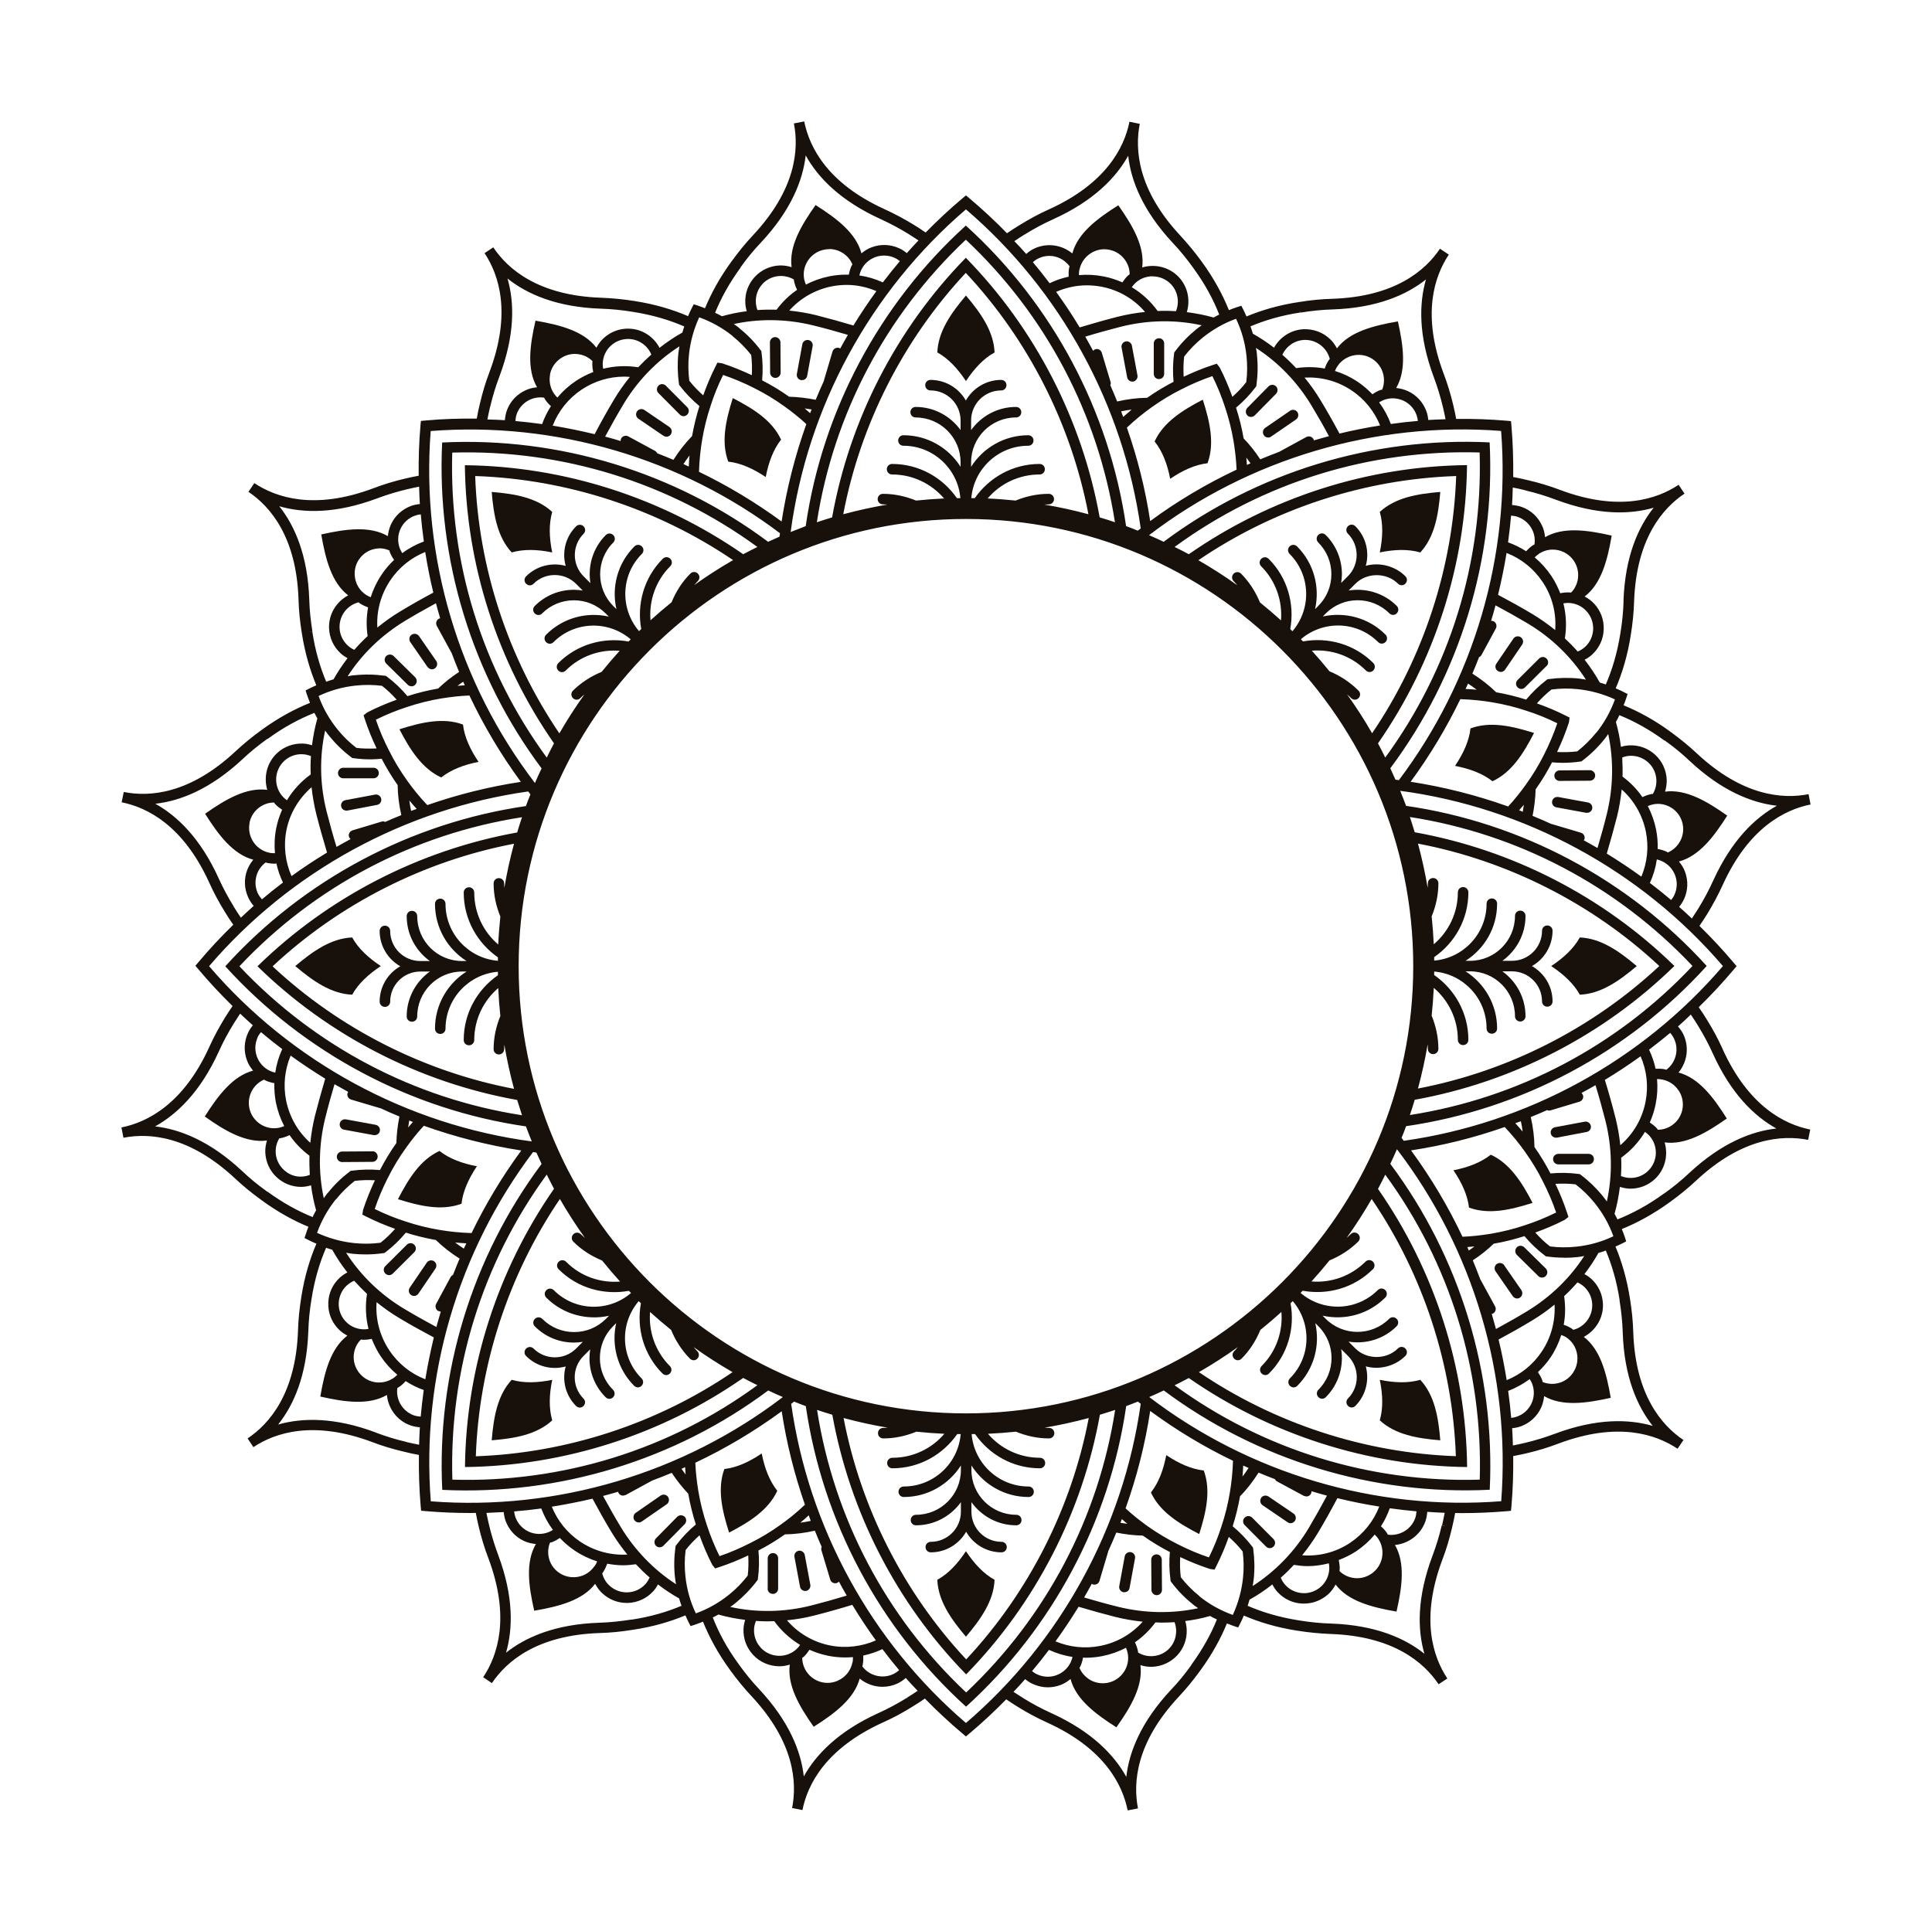 <svg xmlns="http://www.w3.org/2000/svg" width="175" height="174" viewBox="0 0 175 174" fill="none">
  <path d="M156.042 95.043C155.632 94.138 155.184 93.29 154.612 92.375C154.374 91.975 154.126 91.603 153.869 91.241C154.984 90.155 156.042 89.02 157.042 87.829L157.3 87.524L157.042 87.219C156.061 86.047 155.022 84.942 153.935 83.874C154.164 83.541 154.393 83.198 154.622 82.826C155.165 81.94 155.632 81.063 156.051 80.148C158.405 74.974 161.674 73.344 164 72.877L163.819 71.943C161.503 72.4 157.853 72.134 153.697 68.246C152.973 67.569 152.229 66.959 151.352 66.32C149.847 65.206 148.398 64.443 147.064 63.89C147.149 63.681 147.235 63.471 147.302 63.252L147.426 62.871L147.073 62.69C146.835 62.566 146.597 62.461 146.349 62.356C146.93 61.003 147.426 59.402 147.721 57.496C147.883 56.476 147.988 55.485 148.017 54.475C148.217 48.795 150.609 46.032 152.582 44.717L152.048 43.916C150.075 45.231 146.616 46.375 141.288 44.373C140.363 44.021 139.448 43.744 138.39 43.497C137.933 43.382 137.494 43.297 137.066 43.211C137.085 41.657 137.037 40.104 136.904 38.551L136.865 38.15L136.465 38.112C134.94 37.979 133.425 37.931 131.9 37.95C131.824 37.55 131.747 37.14 131.642 36.721C131.404 35.72 131.118 34.767 130.756 33.824C128.764 28.497 129.917 25.037 131.233 23.065L130.432 22.531C129.117 24.494 126.353 26.886 120.663 27.067C119.681 27.096 118.699 27.191 117.651 27.363C115.802 27.639 114.239 28.116 112.905 28.668C112.809 28.459 112.724 28.249 112.619 28.049L112.438 27.696L112.056 27.82C111.799 27.896 111.561 28.001 111.313 28.096C110.76 26.724 109.979 25.247 108.845 23.694C108.235 22.855 107.605 22.093 106.919 21.349C103.04 17.194 102.783 13.544 103.24 11.219L102.306 11.029C101.839 13.354 100.2 16.613 95.015 18.967C94.119 19.367 93.271 19.825 92.347 20.396C91.946 20.635 91.575 20.882 91.212 21.13C90.126 20.015 88.992 18.957 87.8 17.957L87.495 17.7L87.19 17.957C86.018 18.938 84.912 19.977 83.845 21.064C83.511 20.835 83.168 20.606 82.796 20.377C81.91 19.834 81.033 19.367 80.118 18.948C74.943 16.594 73.313 13.325 72.846 11L71.912 11.181C72.37 13.506 72.103 17.147 68.214 21.302C67.537 22.026 66.927 22.769 66.289 23.646C65.183 25.152 64.411 26.591 63.858 27.925C63.649 27.839 63.439 27.763 63.22 27.687L62.839 27.563L62.658 27.915C62.534 28.154 62.429 28.392 62.324 28.64C60.971 28.058 59.37 27.563 57.463 27.267C56.444 27.105 55.452 27.01 54.442 26.972C48.761 26.772 45.998 24.38 44.682 22.407L43.891 22.931C45.206 24.913 46.341 28.373 44.339 33.7C43.986 34.624 43.71 35.539 43.462 36.597C43.348 37.045 43.262 37.483 43.186 37.922C41.632 37.903 40.079 37.95 38.525 38.093L38.125 38.131L38.087 38.532C37.953 40.056 37.906 41.572 37.925 43.096C37.525 43.173 37.115 43.249 36.695 43.354C35.685 43.592 34.742 43.878 33.798 44.24C28.47 46.232 25.011 45.079 23.038 43.764L22.504 44.554C24.467 45.87 26.86 48.633 27.041 54.322C27.069 55.314 27.165 56.267 27.336 57.334C27.622 59.183 28.099 60.746 28.651 62.08C28.442 62.175 28.232 62.261 28.032 62.366L27.679 62.547L27.803 62.928C27.889 63.185 27.984 63.423 28.079 63.671C26.707 64.224 25.23 65.005 23.676 66.139C22.837 66.749 22.065 67.378 21.331 68.064C17.176 71.943 13.535 72.21 11.21 71.743L11.019 72.677C13.345 73.144 16.604 74.783 18.958 79.967C19.359 80.863 19.826 81.73 20.388 82.636C20.626 83.036 20.874 83.407 21.131 83.77C20.016 84.856 18.958 85.99 17.958 87.181L17.7 87.486L17.958 87.791C18.939 88.963 19.978 90.069 21.065 91.136C20.836 91.47 20.607 91.813 20.378 92.184C19.835 93.071 19.368 93.938 18.949 94.862C16.595 100.037 13.325 101.667 11 102.134L11.181 103.067C13.507 102.61 17.147 102.877 21.303 106.765C22.027 107.442 22.771 108.052 23.648 108.69C25.153 109.796 26.593 110.577 27.936 111.13C27.86 111.339 27.774 111.549 27.708 111.768L27.584 112.149L27.936 112.33C28.175 112.454 28.413 112.559 28.661 112.664C28.079 114.017 27.584 115.618 27.288 117.524C27.126 118.544 27.021 119.535 26.993 120.545C26.793 126.225 24.401 128.989 22.428 130.304L22.952 131.095C24.925 129.78 28.394 128.636 33.722 130.637C34.646 130.99 35.561 131.266 36.619 131.514C37.067 131.628 37.515 131.724 37.944 131.8C37.925 133.344 37.972 134.897 38.106 136.45L38.144 136.851L38.544 136.889C39.888 137.003 41.232 137.06 42.576 137.06C42.748 137.06 42.929 137.051 43.1 137.051C43.176 137.451 43.253 137.861 43.358 138.28C43.596 139.29 43.882 140.234 44.244 141.177C46.236 146.504 45.083 149.964 43.767 151.936L44.558 152.47C45.874 150.507 48.638 148.115 54.328 147.934C55.319 147.905 56.272 147.81 57.339 147.638C59.188 147.362 60.751 146.886 62.086 146.333C62.181 146.542 62.267 146.752 62.372 146.952L62.553 147.305L62.934 147.181C63.191 147.095 63.43 147 63.677 146.905C64.23 148.277 65.012 149.754 66.146 151.307C66.756 152.146 67.385 152.918 68.071 153.652C71.95 157.807 72.208 161.457 71.75 163.782L72.684 163.972C73.151 161.647 74.79 158.388 79.975 156.034C80.871 155.634 81.748 155.167 82.644 154.605C83.044 154.366 83.416 154.119 83.778 153.871C84.865 154.986 85.999 156.044 87.19 157.044L87.495 157.302L87.8 157.044C88.972 156.063 90.078 155.024 91.146 153.938C91.479 154.166 91.822 154.395 92.194 154.624C93.071 155.167 93.948 155.634 94.872 156.053C100.047 158.407 101.677 161.676 102.144 164.001L103.078 163.82C102.621 161.495 102.888 157.854 106.776 153.699C107.453 152.975 108.063 152.232 108.702 151.355C109.807 149.849 110.579 148.41 111.132 147.067C111.342 147.152 111.551 147.229 111.771 147.305L112.152 147.429L112.333 147.076C112.457 146.838 112.562 146.6 112.666 146.352C114.02 146.933 115.621 147.429 117.527 147.724C118.557 147.886 119.548 147.981 120.548 148.02C126.229 148.22 128.983 150.602 130.308 152.575L131.099 152.051C129.784 150.068 128.65 146.609 130.651 141.282C131.004 140.358 131.28 139.443 131.528 138.385C131.642 137.927 131.728 137.489 131.805 137.06C132.014 137.06 132.214 137.07 132.424 137.07C133.768 137.07 135.121 137.013 136.465 136.898L136.865 136.86L136.904 136.46C137.037 134.945 137.085 133.42 137.066 131.905C137.466 131.828 137.876 131.743 138.295 131.647C139.305 131.409 140.249 131.123 141.192 130.761C146.52 128.769 149.98 129.922 151.953 131.238L152.487 130.447C150.523 129.131 148.131 126.368 147.94 120.679C147.912 119.697 147.816 118.734 147.645 117.667C147.359 115.818 146.882 114.255 146.33 112.921C146.539 112.826 146.749 112.74 146.949 112.635L147.302 112.454L147.178 112.073C147.102 111.825 146.997 111.578 146.902 111.339C148.264 110.787 149.751 109.996 151.305 108.862C152.144 108.252 152.916 107.623 153.649 106.937C157.805 103.058 161.446 102.801 163.781 103.258L163.971 102.324C161.646 101.857 158.386 100.218 156.032 95.034L156.042 95.043ZM150.752 108.099C149.256 109.195 147.826 109.938 146.511 110.463C146.425 110.291 146.339 110.12 146.244 109.958C146.473 109.157 146.625 108.347 146.73 107.518C147.044 107.613 147.359 107.68 147.683 107.68C148.474 107.68 149.265 107.394 149.885 106.822C150.828 105.945 151.124 104.64 150.781 103.487C152.649 103.735 154.536 102.648 156.413 101.324C155.184 99.37 153.869 97.645 152.039 97.159C152.811 96.225 153.03 94.91 152.496 93.738C152.363 93.452 152.191 93.214 151.991 92.985C152.391 92.642 152.773 92.27 153.154 91.908C153.363 92.213 153.573 92.537 153.783 92.88C154.326 93.766 154.765 94.586 155.155 95.453C156.814 99.113 158.93 101.133 160.902 102.229C158.663 102.477 155.937 103.534 153.001 106.269C152.296 106.937 151.553 107.537 150.742 108.118L150.752 108.099ZM146.149 111.987C145.091 112.492 143.966 112.807 142.803 112.931C142.003 113.017 141.202 113.017 140.401 112.912C139.915 112.54 139.477 112.111 139.067 111.654C139.982 111.32 140.878 110.949 141.736 110.501L142.069 110.243L141.945 109.862C141.65 108.957 141.288 108.08 140.887 107.242C141.497 107.213 142.107 107.213 142.717 107.289C143.346 107.775 143.928 108.337 144.433 108.966C145.167 109.872 145.748 110.891 146.139 111.987H146.149ZM146.911 117.791L146.701 117.82C146.863 118.849 146.959 119.773 146.987 120.717C147.121 124.729 148.303 127.407 149.704 129.17C147.531 128.541 144.614 128.474 140.859 129.875C139.944 130.218 139.038 130.494 138.066 130.723C137.714 130.809 137.371 130.875 137.037 130.942C137.018 130.418 137.008 129.894 136.97 129.379C137.237 129.351 137.504 129.303 137.761 129.208C138.571 128.912 139.229 128.312 139.591 127.521C139.744 127.187 139.83 126.825 139.868 126.473C141.497 127.416 143.651 127.13 145.901 126.625C145.51 124.357 144.957 122.251 143.461 121.107C144.528 120.536 145.243 119.411 145.195 118.125C145.157 117.257 144.795 116.457 144.157 115.866C143.956 115.685 143.747 115.542 143.518 115.418C143.985 114.808 144.414 114.17 144.786 113.503C145.014 113.436 145.234 113.369 145.453 113.283C145.987 114.551 146.444 116.047 146.711 117.82L146.911 117.791ZM130.842 138.232L130.594 138.175C130.356 139.185 130.079 140.072 129.746 140.958C128.335 144.722 128.392 147.638 129.021 149.811C127.258 148.401 124.59 147.219 120.577 147.076C119.614 147.048 118.661 146.952 117.67 146.79C115.84 146.504 114.306 146.028 113.01 145.466C113.067 145.285 113.133 145.103 113.181 144.913C113.905 144.513 114.592 144.046 115.249 143.531C115.383 143.779 115.526 144.017 115.726 144.227C116.317 144.865 117.117 145.237 117.985 145.265H118.118C118.938 145.265 119.71 144.96 120.32 144.408C120.596 144.16 120.806 143.855 120.977 143.541C122.121 145.037 124.218 145.599 126.496 145.99C127.01 143.741 127.296 141.587 126.353 139.957C127.554 139.843 128.65 139.062 129.098 137.861C129.203 137.565 129.26 137.26 129.279 136.955C129.803 136.994 130.337 137.022 130.861 137.041C130.794 137.403 130.708 137.785 130.623 138.166L130.861 138.223L130.842 138.232ZM107.93 150.812C107.32 151.66 106.738 152.375 106.081 153.061C103.336 155.996 102.278 158.712 102.02 160.961C100.924 158.988 98.913 156.873 95.263 155.205C94.377 154.805 93.538 154.357 92.69 153.833C92.385 153.642 92.089 153.452 91.803 153.261C92.165 152.88 92.518 152.499 92.861 152.108C93.071 152.279 93.29 152.432 93.547 152.546C93.986 152.746 94.443 152.851 94.91 152.851C95.291 152.851 95.673 152.784 96.035 152.651C96.388 152.527 96.693 152.327 96.969 152.098C97.455 153.919 99.18 155.243 101.124 156.473C102.459 154.595 103.545 152.708 103.298 150.84C103.603 150.936 103.917 150.993 104.251 150.993H104.375C105.242 150.955 106.042 150.583 106.633 149.954C107.224 149.316 107.529 148.487 107.491 147.619C107.482 147.352 107.434 147.105 107.358 146.847C108.12 146.752 108.873 146.6 109.607 146.39C109.807 146.504 110.017 146.609 110.227 146.704C109.712 147.981 108.968 149.363 107.91 150.812H107.93ZM82.148 153.804C81.281 154.338 80.442 154.786 79.585 155.176C75.925 156.835 73.904 158.95 72.808 160.923C72.56 158.683 71.502 155.958 68.767 153.023C68.1 152.318 67.499 151.574 66.918 150.764C65.822 149.268 65.079 147.848 64.564 146.523C64.735 146.438 64.907 146.352 65.069 146.257C65.86 146.485 66.68 146.638 67.499 146.743C67.414 147.009 67.356 147.286 67.347 147.562C67.309 148.429 67.614 149.258 68.205 149.897C68.843 150.593 69.72 150.945 70.597 150.945C70.921 150.945 71.236 150.888 71.54 150.793C71.293 152.661 72.379 154.547 73.704 156.425C75.648 155.196 77.373 153.88 77.869 152.06C78.45 152.537 79.184 152.804 79.937 152.804C80.395 152.804 80.852 152.708 81.291 152.508C81.576 152.375 81.815 152.203 82.043 152.003C82.387 152.403 82.758 152.784 83.121 153.166C82.816 153.375 82.492 153.585 82.148 153.795L82.272 154.004L82.139 153.795L82.148 153.804ZM57.187 146.714C56.157 146.876 55.233 146.971 54.289 147C50.277 147.133 47.599 148.315 45.836 149.716C46.465 147.543 46.531 144.627 45.13 140.872C44.787 139.957 44.511 139.052 44.282 138.08C44.196 137.727 44.13 137.394 44.063 137.051C44.587 137.032 45.111 137.003 45.626 136.975C45.654 137.241 45.702 137.518 45.797 137.775C46.093 138.585 46.693 139.243 47.484 139.605C47.818 139.757 48.18 139.833 48.542 139.872C47.589 141.501 47.875 143.664 48.39 145.913C50.658 145.523 52.764 144.97 53.908 143.474C54.08 143.788 54.289 144.093 54.566 144.341C55.176 144.903 55.948 145.208 56.767 145.208H56.891C57.759 145.17 58.559 144.808 59.15 144.17C59.331 143.979 59.474 143.76 59.598 143.531C60.208 143.998 60.847 144.427 61.514 144.798C61.581 145.027 61.647 145.246 61.733 145.466C60.465 145.999 58.969 146.457 57.196 146.724L57.225 146.924L57.196 146.714H57.187ZM34.046 129.77C30.291 128.36 27.365 128.426 25.192 129.046C26.602 127.283 27.784 124.614 27.927 120.602C27.956 119.63 28.051 118.677 28.213 117.696C28.499 115.866 28.975 114.332 29.538 113.036C29.719 113.093 29.9 113.16 30.09 113.207C30.491 113.931 30.958 114.618 31.463 115.266C31.215 115.399 30.986 115.552 30.777 115.742C30.138 116.333 29.766 117.133 29.738 118.001C29.7 118.868 30.005 119.697 30.596 120.335C30.843 120.612 31.148 120.821 31.463 120.993C29.966 122.137 29.404 124.233 29.014 126.511C31.263 127.025 33.417 127.311 35.047 126.368C35.161 127.569 35.933 128.665 37.143 129.112C37.439 129.217 37.734 129.274 38.03 129.293C37.992 129.818 37.982 130.351 37.963 130.875C37.591 130.809 37.22 130.723 36.838 130.637L36.781 130.875L36.838 130.628C35.819 130.389 34.932 130.113 34.055 129.78L34.046 129.77ZM30.424 108.661C30.929 108.032 31.501 107.47 32.13 106.975C32.74 106.898 33.35 106.889 33.96 106.918C33.55 107.804 33.178 108.7 32.883 109.614L32.826 110.034L33.188 110.215C34.036 110.644 34.913 111.006 35.79 111.32C35.38 111.778 34.942 112.207 34.465 112.578C33.674 112.683 32.873 112.693 32.063 112.607C30.901 112.483 29.776 112.168 28.718 111.682C29.118 110.577 29.681 109.567 30.415 108.652L30.424 108.661ZM24.143 108.023L24.2 107.947C23.352 107.337 22.637 106.755 21.951 106.098C19.015 103.353 16.299 102.296 14.05 102.038C16.023 100.942 18.139 98.931 19.807 95.282C20.207 94.395 20.655 93.557 21.179 92.709C21.37 92.404 21.56 92.108 21.751 91.822C22.132 92.184 22.513 92.537 22.904 92.88C22.733 93.09 22.58 93.309 22.466 93.566C22.104 94.357 22.065 95.234 22.37 96.053C22.494 96.406 22.694 96.711 22.923 96.987C21.103 97.474 19.778 99.198 18.549 101.142C20.426 102.477 22.313 103.563 24.181 103.315C24.076 103.658 24.019 104.02 24.029 104.392C24.067 105.259 24.429 106.06 25.068 106.651C25.697 107.232 26.488 107.518 27.279 107.518C27.584 107.518 27.879 107.461 28.175 107.375C28.27 108.137 28.422 108.89 28.632 109.633C28.518 109.834 28.413 110.043 28.318 110.253C27.041 109.738 25.659 108.995 24.21 107.937L24.153 108.013L24.143 108.023ZM24.238 66.94C25.735 65.844 27.165 65.101 28.48 64.577C28.566 64.748 28.651 64.92 28.747 65.082C28.518 65.882 28.365 66.692 28.261 67.512C27.994 67.426 27.717 67.369 27.441 67.359C26.573 67.331 25.744 67.626 25.106 68.217C24.162 69.094 23.867 70.399 24.21 71.552C22.342 71.305 20.455 72.391 18.577 73.716C19.807 75.669 21.122 77.394 22.942 77.88C22.713 78.156 22.523 78.471 22.39 78.814C22.084 79.624 22.123 80.51 22.485 81.301C22.618 81.587 22.78 81.835 22.98 82.064C22.59 82.407 22.208 82.769 21.818 83.131C21.608 82.826 21.398 82.502 21.189 82.159L20.979 82.283L21.189 82.15C20.655 81.282 20.207 80.444 19.816 79.586C18.158 75.927 16.042 73.906 14.069 72.81C16.309 72.562 19.035 71.505 21.97 68.77C22.675 68.103 23.419 67.502 24.229 66.921L24.238 66.94ZM28.851 63.052C29.909 62.547 31.034 62.232 32.197 62.108C32.997 62.023 33.798 62.023 34.599 62.127C35.085 62.499 35.523 62.928 35.933 63.385C35.018 63.719 34.122 64.091 33.264 64.538L32.931 64.796L33.055 65.177C33.35 66.082 33.712 66.95 34.112 67.798C33.502 67.826 32.892 67.826 32.283 67.75C31.654 67.264 31.072 66.702 30.567 66.073C29.833 65.158 29.252 64.148 28.861 63.052H28.851ZM28.089 57.239L28.299 57.21C28.137 56.181 28.041 55.256 28.013 54.313C27.879 50.301 26.697 47.623 25.296 45.86C27.469 46.489 30.386 46.556 34.141 45.155C35.056 44.812 35.962 44.535 36.934 44.307C37.286 44.221 37.629 44.154 37.963 44.087C37.982 44.612 37.992 45.136 38.03 45.66C37.763 45.688 37.496 45.736 37.239 45.831C36.428 46.127 35.771 46.727 35.409 47.518C35.256 47.852 35.17 48.214 35.132 48.566C33.502 47.623 31.349 47.909 29.099 48.414C29.49 50.682 30.043 52.788 31.539 53.932C30.472 54.504 29.757 55.628 29.805 56.915C29.843 57.782 30.205 58.582 30.843 59.173C31.034 59.354 31.253 59.497 31.482 59.621C31.015 60.231 30.586 60.87 30.214 61.537C29.986 61.603 29.766 61.679 29.547 61.756C29.014 60.488 28.556 58.992 28.289 57.22L28.089 57.248V57.239ZM44.396 36.864C44.635 35.844 44.911 34.958 45.245 34.081C46.655 30.317 46.598 27.401 45.969 25.228C47.732 26.638 50.401 27.82 54.413 27.963C55.386 27.992 56.339 28.087 57.32 28.249C59.15 28.535 60.685 29.011 61.981 29.574C61.924 29.755 61.857 29.936 61.809 30.126C61.085 30.527 60.399 30.994 59.741 31.508C59.217 30.517 58.207 29.821 57.015 29.774C56.157 29.736 55.319 30.041 54.68 30.631C54.404 30.879 54.194 31.184 54.023 31.499C52.879 30.002 50.782 29.44 48.504 29.049C47.989 31.299 47.704 33.452 48.647 35.082C48.285 35.12 47.932 35.196 47.599 35.358C46.808 35.72 46.207 36.368 45.912 37.178C45.807 37.474 45.759 37.769 45.731 38.065C45.206 38.026 44.673 38.017 44.149 37.998C44.215 37.626 44.301 37.255 44.387 36.873L44.149 36.816L44.396 36.873V36.864ZM67.07 24.227C67.68 23.379 68.262 22.665 68.919 21.978C71.664 19.043 72.722 16.327 72.98 14.078C74.066 16.051 76.087 18.166 79.737 19.834C80.614 20.234 81.462 20.682 82.31 21.206C82.615 21.397 82.911 21.588 83.197 21.778C82.835 22.159 82.482 22.541 82.139 22.931C81.929 22.76 81.71 22.607 81.453 22.493C80.662 22.131 79.785 22.093 78.965 22.398C78.612 22.521 78.307 22.722 78.031 22.95C77.545 21.13 75.82 19.805 73.876 18.576C72.541 20.454 71.455 22.331 71.703 24.199C71.359 24.094 70.997 24.037 70.626 24.046C69.758 24.084 68.958 24.447 68.367 25.085C67.776 25.724 67.471 26.553 67.509 27.42C67.518 27.687 67.566 27.944 67.642 28.192C66.88 28.287 66.127 28.439 65.393 28.649C65.193 28.535 64.983 28.43 64.773 28.335C65.288 27.058 66.032 25.676 67.09 24.227H67.07ZM92.842 21.226C93.738 20.673 94.548 20.244 95.415 19.853C99.075 18.195 101.096 16.079 102.192 14.107C102.44 16.356 103.498 19.072 106.233 22.007C106.9 22.712 107.501 23.456 108.082 24.265C109.178 25.762 109.922 27.182 110.436 28.497C110.265 28.582 110.093 28.668 109.931 28.764C109.13 28.535 108.32 28.382 107.501 28.277C107.825 27.21 107.605 26 106.795 25.123C105.919 24.18 104.613 23.884 103.46 24.227C103.707 22.36 102.621 20.473 101.296 18.595C99.342 19.825 97.617 21.14 97.131 22.96C96.197 22.188 94.882 21.969 93.709 22.503C93.424 22.636 93.176 22.807 92.957 23.008C92.613 22.607 92.242 22.226 91.879 21.845C92.184 21.635 92.508 21.426 92.852 21.216L92.842 21.226ZM117.813 28.316C118.823 28.154 119.767 28.058 120.711 28.03C124.723 27.896 127.401 26.715 129.164 25.314C128.535 27.487 128.469 30.403 129.87 34.157C130.213 35.072 130.489 35.987 130.718 36.95C130.804 37.302 130.87 37.645 130.937 37.979C130.413 37.998 129.889 38.008 129.374 38.046C129.346 37.779 129.298 37.512 129.203 37.255C128.907 36.445 128.307 35.787 127.516 35.425C127.182 35.272 126.82 35.187 126.467 35.148C127.411 33.519 127.125 31.365 126.62 29.116C124.351 29.507 122.245 30.06 121.101 31.556C120.93 31.241 120.72 30.936 120.444 30.689C119.805 30.098 118.995 29.802 118.109 29.821C116.936 29.869 115.936 30.536 115.402 31.499C114.792 31.032 114.153 30.603 113.486 30.231C113.419 30.002 113.343 29.783 113.267 29.564C114.534 29.03 116.031 28.573 117.804 28.306L117.765 28.039L117.813 28.306V28.316ZM147.064 54.437C147.035 55.409 146.94 56.362 146.778 57.343C146.492 59.173 146.015 60.708 145.453 62.004C145.272 61.946 145.091 61.88 144.91 61.832C144.509 61.108 144.042 60.422 143.537 59.764C143.785 59.631 144.014 59.488 144.223 59.288C144.862 58.697 145.234 57.896 145.262 57.029C145.3 56.162 144.995 55.333 144.404 54.694C144.157 54.418 143.852 54.208 143.537 54.037C145.033 52.893 145.596 50.797 145.987 48.519C143.737 48.004 141.583 47.718 139.953 48.662C139.915 48.3 139.839 47.947 139.677 47.614C139.315 46.822 138.667 46.222 137.847 45.927C137.561 45.822 137.256 45.774 136.961 45.746C136.999 45.221 137.008 44.688 137.027 44.164C137.399 44.23 137.771 44.316 138.152 44.411L138.209 44.173L138.152 44.421C139.162 44.659 140.049 44.936 140.935 45.269C144.7 46.68 147.616 46.622 149.789 45.993C148.379 47.757 147.197 50.425 147.054 54.437H147.064ZM144.576 66.378C144.071 67.007 143.499 67.569 142.87 68.064C142.26 68.141 141.65 68.15 141.04 68.122C141.459 67.235 141.822 66.34 142.117 65.425L142.174 65.005L141.812 64.824C140.973 64.395 140.096 64.033 139.21 63.719C139.62 63.261 140.058 62.833 140.535 62.461C141.326 62.356 142.136 62.347 142.937 62.432C144.099 62.556 145.224 62.871 146.282 63.357C145.882 64.462 145.319 65.472 144.585 66.387L144.576 66.378ZM150.857 67.007L150.8 67.083C151.648 67.693 152.363 68.274 153.049 68.932C155.984 71.676 158.701 72.734 160.95 72.991C158.977 74.078 156.861 76.098 155.193 79.748C154.793 80.625 154.345 81.473 153.821 82.321C153.63 82.626 153.44 82.921 153.249 83.207C152.868 82.845 152.487 82.493 152.096 82.15C152.267 81.94 152.41 81.721 152.534 81.463C152.896 80.672 152.935 79.796 152.63 78.976C152.506 78.624 152.306 78.319 152.077 78.042C153.897 77.556 155.222 75.831 156.452 73.887C154.574 72.553 152.687 71.467 150.819 71.714C150.924 71.371 150.981 71.009 150.971 70.638C150.933 69.77 150.571 68.97 149.932 68.379C149.294 67.788 148.455 67.483 147.597 67.521C147.33 67.531 147.073 67.579 146.825 67.655C146.73 66.892 146.577 66.139 146.368 65.406C146.482 65.206 146.587 64.996 146.682 64.786C147.959 65.301 149.341 66.044 150.79 67.102L150.847 67.026L150.857 67.007ZM134.035 134.039C124.075 134.335 114.382 131.323 106.395 125.491C106.824 125.272 107.262 125.062 107.682 124.834C115.049 129.951 123.894 132.8 132.891 132.896C132.796 123.9 129.946 115.056 124.818 107.699C125.047 107.28 125.266 106.841 125.476 106.412C131.318 114.389 134.33 124.081 134.035 134.049V134.039ZM111.685 132.343C111.666 132.858 111.637 133.382 111.58 133.887C111.532 134.325 111.475 134.773 111.399 135.212C111.218 136.288 110.97 137.279 110.646 138.252C110.341 139.214 109.96 140.157 109.502 141.082C108.54 140.758 107.596 140.358 106.681 139.891C105.747 139.424 104.822 138.871 103.946 138.252C103.603 138.004 103.259 137.746 102.926 137.48C102.592 137.213 102.278 136.936 101.954 136.641C102.973 133.782 103.726 130.837 104.184 127.816C106.548 129.551 109.054 131.066 111.675 132.324L111.685 132.343ZM115.469 133.963C115.507 134.058 115.573 134.144 115.678 134.201L118.099 135.507L118.328 135.564C118.499 135.564 118.661 135.478 118.747 135.316C118.785 135.24 118.795 135.164 118.795 135.088C119.262 135.231 119.729 135.364 120.196 135.488C119.672 136.469 119.128 137.432 118.566 138.385C117.27 140.558 115.516 142.359 113.467 143.674C113.496 143.474 113.534 143.264 113.562 143.064C113.658 142.14 113.639 141.215 113.515 140.31L113.496 140.186L113.419 140.091C112.905 139.414 112.304 138.804 111.656 138.261C111.933 137.384 112.152 136.498 112.323 135.545C112.943 134.916 113.496 134.192 114.001 133.401C114.487 133.61 114.982 133.801 115.478 133.992L115.469 133.963ZM124.933 136.479C124.418 137.804 123.513 138.938 122.312 139.748C120.977 140.643 119.433 141.006 117.947 140.891C118.461 140.253 118.947 139.576 119.376 138.861C119.996 137.832 120.577 136.784 121.139 135.717C122.397 136.022 123.665 136.279 124.942 136.479H124.933ZM125.181 141.12C125.057 141.72 124.714 142.235 124.199 142.578C123.684 142.921 123.074 143.045 122.474 142.921C122.035 142.835 121.645 142.626 121.33 142.321C121.33 142.264 121.349 142.216 121.349 142.159C121.359 141.873 121.32 141.596 121.263 141.32C121.807 141.11 122.331 140.863 122.836 140.529C123.474 140.1 124.037 139.595 124.523 139.014C124.637 139.128 124.752 139.252 124.837 139.386C125.181 139.9 125.295 140.51 125.181 141.11V141.12ZM117.194 141.758C117.613 141.825 118.023 141.873 118.452 141.873C119.09 141.873 119.738 141.778 120.367 141.616C120.396 141.778 120.415 141.949 120.406 142.121C120.377 142.731 120.12 143.302 119.672 143.712C119.224 144.131 118.604 144.351 118.023 144.322C117.413 144.293 116.841 144.036 116.431 143.588C116.25 143.388 116.107 143.159 116.012 142.921C116.431 142.559 116.822 142.168 117.203 141.758H117.194ZM125.705 139.014C125.705 139.014 125.657 138.919 125.628 138.871C125.476 138.642 125.285 138.442 125.085 138.261C125.419 137.756 125.676 137.213 125.886 136.631C126.686 136.746 127.497 136.832 128.307 136.908C128.288 137.117 128.259 137.337 128.183 137.546C127.802 138.576 126.753 139.166 125.705 139.023V139.014ZM112.543 133.773C112.571 133.439 112.6 133.096 112.609 132.762C112.771 132.839 112.933 132.915 113.095 132.982C112.914 133.258 112.733 133.525 112.533 133.773H112.543ZM108.044 145.332C108.196 145.456 108.368 145.57 108.53 145.685C106.185 146.19 103.707 146.152 101.296 145.561C100.257 145.304 99.228 145.018 98.198 144.713C98.437 144.303 98.665 143.893 98.894 143.474C98.923 143.493 98.961 143.521 98.999 143.531L99.132 143.55C99.342 143.55 99.533 143.417 99.59 143.207L100.372 140.577C100.372 140.577 100.372 140.558 100.372 140.548C100.629 139.986 100.877 139.405 101.115 138.833C101.916 138.995 102.726 139.09 103.517 139.109C104.308 139.671 105.137 140.167 105.966 140.596C105.89 141.434 105.909 142.292 106.023 143.131L106.042 143.255L106.119 143.35C106.671 144.084 107.32 144.751 108.044 145.323V145.332ZM105.947 149.297C105.204 150.107 104.003 150.25 103.088 149.706C103.088 149.649 103.088 149.602 103.069 149.544C103.012 149.268 102.916 149.011 102.802 148.772C103.526 148.277 104.146 147.657 104.66 146.971C104.842 146.971 105.032 146.99 105.213 146.99C105.614 146.99 106.004 146.971 106.395 146.952C106.681 147.734 106.538 148.649 105.938 149.306L105.947 149.297ZM97.693 145.551C98.818 145.885 99.943 146.199 101.067 146.485C101.877 146.685 102.688 146.819 103.507 146.905C102.506 148.029 101.172 148.801 99.676 149.096C98.294 149.373 96.883 149.22 95.606 148.687C96.34 147.676 97.036 146.628 97.693 145.561V145.551ZM98.608 152.089C98.237 151.841 97.951 151.498 97.779 151.088C97.808 151.041 97.836 151.002 97.865 150.945C97.979 150.688 98.055 150.421 98.103 150.154C98.17 150.154 98.237 150.173 98.294 150.173C98.808 150.173 99.333 150.126 99.857 150.021C100.619 149.868 101.334 149.611 101.992 149.268C102.058 149.42 102.106 149.573 102.144 149.744C102.392 150.983 101.582 152.194 100.333 152.441C99.733 152.556 99.123 152.441 98.608 152.098V152.089ZM97.15 150.088C97.112 150.25 97.064 150.402 96.998 150.554C96.464 151.708 95.101 152.213 93.948 151.679C93.776 151.603 93.624 151.498 93.481 151.384C94.014 150.755 94.519 150.116 95.015 149.459C95.701 149.773 96.416 149.992 97.15 150.097V150.088ZM102.116 138.042C101.906 138.013 101.696 137.985 101.487 137.947C101.534 137.832 101.572 137.727 101.62 137.613C101.782 137.756 101.954 137.908 102.116 138.042ZM87.505 153.309C80.252 146.485 75.534 137.499 74.009 127.721C74.466 127.874 74.924 128.026 75.391 128.159C76.983 136.984 81.224 145.246 87.514 151.679C93.805 145.246 98.046 136.984 99.628 128.159C100.095 128.016 100.553 127.874 101.01 127.721C99.495 137.489 94.777 146.466 87.524 153.309H87.505ZM72.913 136.307C72.532 136.67 72.141 137.013 71.741 137.337C71.397 137.613 71.035 137.889 70.673 138.147C69.787 138.776 68.91 139.309 67.985 139.767C67.09 140.224 66.156 140.634 65.174 140.968C64.726 140.062 64.335 139.109 64.021 138.137C63.687 137.146 63.43 136.107 63.249 135.04C63.182 134.621 63.125 134.201 63.077 133.773C63.029 133.353 63.001 132.934 62.982 132.505C65.727 131.209 68.348 129.646 70.807 127.845C71.245 130.742 71.96 133.572 72.913 136.317V136.307ZM74.409 140.453L75.2 143.083C75.257 143.293 75.448 143.426 75.658 143.426L75.791 143.407C75.868 143.379 75.934 143.331 75.991 143.274C76.22 143.703 76.449 144.122 76.697 144.541C75.639 144.865 74.571 145.161 73.494 145.437C71.045 146.056 68.529 146.095 66.146 145.57C66.317 145.447 66.48 145.332 66.642 145.199C67.356 144.617 68.004 143.95 68.557 143.217L68.633 143.121L68.653 142.997C68.767 142.149 68.776 141.301 68.7 140.453C69.52 140.034 70.311 139.557 71.102 138.995C71.969 138.985 72.884 138.871 73.809 138.661C74.009 139.157 74.209 139.643 74.428 140.129C74.39 140.224 74.371 140.339 74.409 140.443V140.453ZM79.337 148.601C78.069 149.154 76.63 149.344 75.181 149.058C73.609 148.744 72.265 147.915 71.283 146.781C72.103 146.695 72.922 146.562 73.733 146.352C74.895 146.056 76.058 145.732 77.202 145.38C77.869 146.485 78.584 147.562 79.337 148.601ZM68.91 149.258C68.491 148.811 68.281 148.22 68.3 147.61C68.309 147.343 68.376 147.086 68.472 146.838C68.815 146.857 69.167 146.876 69.51 146.876C69.72 146.876 69.92 146.866 70.13 146.857C70.749 147.715 71.55 148.448 72.475 149.011C72.379 149.144 72.274 149.277 72.15 149.392C71.216 150.25 69.768 150.192 68.9 149.258H68.91ZM77.211 150.602C77.088 151.203 76.744 151.727 76.23 152.06C75.715 152.403 75.105 152.527 74.505 152.403C73.428 152.184 72.675 151.241 72.665 150.183C72.703 150.145 72.751 150.126 72.799 150.088C73.008 149.897 73.17 149.678 73.323 149.449C73.847 149.687 74.409 149.868 75 149.992C75.524 150.097 76.039 150.145 76.554 150.145C76.792 150.145 77.03 150.135 77.259 150.116C77.259 150.278 77.259 150.44 77.221 150.602H77.211ZM78.145 150.793C78.203 150.516 78.203 150.24 78.193 149.973C78.793 149.849 79.375 149.649 79.928 149.392C80.414 150.04 80.919 150.669 81.443 151.298C81.281 151.441 81.1 151.565 80.9 151.66C79.899 152.117 78.736 151.793 78.107 150.955C78.117 150.898 78.145 150.85 78.155 150.802L78.145 150.793ZM72.493 137.937C72.751 137.727 73.008 137.499 73.256 137.27C73.323 137.441 73.37 137.603 73.437 137.775C73.123 137.842 72.808 137.899 72.493 137.937ZM61.142 142.921C61.161 143.121 61.199 143.312 61.237 143.512C59.227 142.216 57.501 140.434 56.215 138.309C55.662 137.394 55.138 136.46 54.623 135.516C55.081 135.393 55.538 135.269 55.986 135.135C55.995 135.173 56.005 135.212 56.024 135.24C56.11 135.402 56.272 135.488 56.444 135.488L56.672 135.431L59.084 134.116C59.675 133.896 60.265 133.668 60.847 133.42C61.295 134.106 61.8 134.735 62.343 135.316C62.505 136.269 62.743 137.203 63.029 138.099C62.381 138.642 61.79 139.252 61.276 139.938L61.199 140.034L61.18 140.157C61.056 141.072 61.037 141.997 61.142 142.912V142.921ZM53.67 135.764C54.223 136.793 54.795 137.813 55.395 138.804C55.824 139.519 56.31 140.186 56.825 140.825C55.319 140.91 53.842 140.51 52.564 139.662C51.364 138.861 50.487 137.737 49.981 136.489C51.221 136.288 52.45 136.05 53.66 135.764H53.67ZM53.851 141.863C53.508 142.378 52.993 142.721 52.393 142.835C51.792 142.95 51.182 142.835 50.668 142.492C50.153 142.149 49.81 141.635 49.696 141.034C49.61 140.596 49.657 140.148 49.819 139.748C49.867 139.729 49.924 139.719 49.981 139.71C50.248 139.614 50.487 139.471 50.706 139.319C51.106 139.738 51.545 140.119 52.05 140.462C52.688 140.891 53.374 141.215 54.089 141.444C54.032 141.596 53.956 141.739 53.861 141.882L53.851 141.863ZM50.086 138.585C49.943 138.671 49.8 138.757 49.638 138.814C49.066 139.023 48.438 139.004 47.885 138.747C47.332 138.49 46.903 138.032 46.693 137.451C46.627 137.279 46.598 137.098 46.569 136.917C47.389 136.851 48.209 136.765 49.028 136.651C49.286 137.337 49.638 137.994 50.086 138.595V138.585ZM54.642 142.397C54.795 142.159 54.909 141.911 55.004 141.654C55.481 141.739 55.957 141.797 56.434 141.797C56.815 141.797 57.206 141.758 57.597 141.701C57.997 142.121 58.407 142.53 58.845 142.902C58.74 143.121 58.617 143.331 58.455 143.512C58.035 143.96 57.473 144.227 56.853 144.246C56.253 144.274 55.652 144.055 55.204 143.636C54.871 143.331 54.652 142.95 54.547 142.521C54.575 142.473 54.623 142.445 54.652 142.397H54.642ZM62.105 133.572C61.981 133.401 61.847 133.229 61.733 133.058C61.838 133.01 61.952 132.962 62.057 132.905C62.076 133.124 62.086 133.353 62.105 133.572ZM40.975 134.039C40.679 124.081 43.691 114.389 49.524 106.403C49.743 106.832 49.953 107.27 50.182 107.689C45.063 115.056 42.214 123.9 42.118 132.896C51.116 132.8 59.96 129.951 67.318 124.824C67.738 125.053 68.176 125.272 68.605 125.482C60.627 131.323 50.935 134.335 40.965 134.039H40.975ZM42.69 111.701C42.166 111.682 41.651 111.654 41.137 111.597C40.698 111.549 40.25 111.492 39.812 111.416C38.735 111.235 37.744 110.987 36.772 110.663C35.809 110.358 34.865 109.977 33.941 109.519C34.265 108.566 34.665 107.613 35.132 106.698C35.599 105.764 36.152 104.84 36.781 103.973C37.029 103.62 37.286 103.287 37.553 102.953C37.82 102.62 38.096 102.296 38.392 101.981C41.251 103.001 44.206 103.754 47.218 104.221C45.483 106.584 43.977 109.09 42.709 111.711L42.69 111.701ZM41.051 115.485C40.956 115.523 40.87 115.59 40.813 115.694L39.507 118.115C39.383 118.344 39.469 118.639 39.698 118.763L39.926 118.82C39.793 119.287 39.65 119.745 39.526 120.212C38.554 119.687 37.582 119.144 36.638 118.582C34.465 117.286 32.664 115.532 31.349 113.484C31.549 113.512 31.758 113.56 31.959 113.579C32.349 113.617 32.74 113.636 33.131 113.636C33.664 113.636 34.189 113.598 34.713 113.522L34.837 113.503L34.932 113.426C35.609 112.912 36.219 112.311 36.762 111.663C37.639 111.94 38.525 112.159 39.478 112.33C40.117 112.95 40.832 113.512 41.632 114.017C41.423 114.503 41.223 114.999 41.032 115.494L41.051 115.485ZM38.525 124.948C37.2 124.433 36.066 123.528 35.266 122.327C34.398 121.022 33.998 119.497 34.112 117.963C34.751 118.477 35.428 118.963 36.152 119.392C37.181 120.011 38.239 120.593 39.297 121.155C38.992 122.413 38.735 123.671 38.525 124.948ZM38.115 128.331C37.896 128.312 37.677 128.283 37.467 128.207C36.438 127.826 35.847 126.778 35.99 125.739C36.038 125.71 36.085 125.691 36.133 125.653C36.371 125.501 36.562 125.31 36.743 125.11C37.248 125.443 37.801 125.71 38.382 125.92C38.268 126.72 38.182 127.53 38.106 128.341L38.115 128.331ZM35.609 124.853C35.094 125.196 34.484 125.31 33.884 125.196C33.283 125.072 32.769 124.729 32.425 124.214C32.082 123.699 31.959 123.09 32.082 122.489C32.168 122.051 32.378 121.66 32.692 121.346C32.75 121.346 32.797 121.365 32.854 121.365H32.988C33.226 121.365 33.455 121.336 33.674 121.288C33.884 121.832 34.151 122.356 34.475 122.851C34.904 123.49 35.409 124.052 35.99 124.538C35.876 124.652 35.752 124.757 35.618 124.853H35.609ZM33.245 117.2C33.074 118.277 33.121 119.354 33.379 120.383C33.217 120.412 33.045 120.431 32.883 120.421C32.273 120.393 31.701 120.135 31.291 119.687C30.872 119.24 30.662 118.649 30.681 118.039C30.71 117.429 30.967 116.857 31.415 116.447C31.615 116.266 31.844 116.123 32.082 116.018C32.445 116.428 32.835 116.829 33.245 117.21V117.2ZM41.242 112.559C41.575 112.588 41.909 112.616 42.242 112.635C42.166 112.797 42.09 112.95 42.014 113.112C41.747 112.931 41.48 112.75 41.232 112.559H41.242ZM29.681 108.061C29.557 108.214 29.442 108.385 29.328 108.547C28.823 106.203 28.861 103.725 29.452 101.314C29.709 100.275 29.995 99.246 30.3 98.217C30.71 98.455 31.12 98.684 31.539 98.912C31.52 98.941 31.491 98.979 31.482 99.017C31.406 99.265 31.549 99.532 31.806 99.608L34.437 100.39H34.465C35.028 100.656 35.599 100.904 36.181 101.142C36.019 101.943 35.923 102.743 35.904 103.544C35.342 104.335 34.846 105.164 34.417 105.993C33.569 105.917 32.721 105.936 31.882 106.05L31.758 106.069L31.663 106.146C30.929 106.698 30.262 107.346 29.69 108.071L29.681 108.061ZM23.333 93.966C23.409 93.795 23.524 93.642 23.638 93.499C24.267 94.033 24.906 94.538 25.563 95.034C25.249 95.72 25.039 96.435 24.934 97.168C24.772 97.13 24.62 97.083 24.467 97.016C23.314 96.482 22.809 95.12 23.343 93.966H23.333ZM29.461 97.712C29.128 98.836 28.813 99.961 28.527 101.085C28.327 101.895 28.194 102.705 28.108 103.525C26.983 102.524 26.221 101.19 25.916 99.694C25.64 98.303 25.792 96.902 26.326 95.625C27.336 96.359 28.384 97.054 29.452 97.712H29.461ZM23.914 97.797C23.962 97.826 24.01 97.855 24.057 97.883C24.315 97.998 24.582 98.074 24.848 98.121C24.839 98.703 24.877 99.294 24.991 99.875C25.144 100.628 25.401 101.343 25.744 102.01C25.592 102.076 25.439 102.124 25.277 102.162C24.038 102.41 22.828 101.6 22.58 100.351C22.37 99.275 22.952 98.217 23.924 97.797H23.914ZM25.296 103.115C25.354 103.115 25.401 103.115 25.458 103.096C25.735 103.039 25.983 102.944 26.23 102.829C26.716 103.544 27.326 104.163 28.032 104.697C28.013 105.278 28.032 105.86 28.06 106.431C27.832 106.517 27.603 106.574 27.355 106.584C26.745 106.632 26.154 106.393 25.706 105.974C25.258 105.555 24.991 104.992 24.972 104.383C24.953 103.935 25.068 103.506 25.296 103.125V103.115ZM36.972 102.134C37 101.924 37.029 101.714 37.067 101.505C37.181 101.552 37.286 101.59 37.401 101.638C37.258 101.8 37.105 101.972 36.972 102.134ZM21.694 87.524C28.518 80.272 37.505 75.555 47.284 74.03C47.132 74.488 46.979 74.945 46.846 75.412C38.02 77.003 29.757 81.244 23.323 87.534C29.757 93.823 38.02 98.064 46.846 99.646C46.989 100.113 47.132 100.571 47.284 101.028C37.515 99.513 28.537 94.796 21.694 87.543V87.524ZM38.706 72.934C38.344 72.553 38.001 72.162 37.677 71.762C37.401 71.419 37.124 71.057 36.867 70.695C36.238 69.808 35.704 68.932 35.247 68.007C34.78 67.112 34.379 66.168 34.046 65.196C34.951 64.748 35.904 64.357 36.877 64.043C37.868 63.709 38.907 63.452 39.974 63.271C40.393 63.204 40.813 63.147 41.242 63.099C41.661 63.052 42.09 63.023 42.519 63.004C43.815 65.749 45.378 68.369 47.179 70.828C44.282 71.266 41.442 71.981 38.697 72.934H38.706ZM34.875 74.449C34.78 74.411 34.665 74.392 34.56 74.43L31.93 75.221C31.682 75.298 31.53 75.564 31.615 75.812C31.644 75.898 31.692 75.955 31.758 76.012C31.329 76.241 30.901 76.479 30.481 76.718C30.157 75.66 29.862 74.592 29.585 73.516C28.966 71.066 28.928 68.55 29.452 66.178C29.576 66.349 29.69 66.511 29.824 66.673C30.405 67.388 31.072 68.036 31.806 68.589L31.901 68.665L32.025 68.684C32.54 68.751 33.055 68.789 33.569 68.789C33.903 68.789 34.236 68.76 34.57 68.732C34.989 69.542 35.466 70.333 36.019 71.124C36.028 72.01 36.143 72.915 36.352 73.84C35.857 74.04 35.371 74.24 34.885 74.459L34.875 74.449ZM26.402 79.357C25.849 78.09 25.659 76.651 25.945 75.202C26.259 73.63 27.098 72.296 28.222 71.314C28.308 72.124 28.451 72.944 28.651 73.754C28.947 74.916 29.28 76.079 29.623 77.232C28.518 77.899 27.441 78.614 26.402 79.367V79.357ZM23.724 81.463C23.581 81.301 23.447 81.12 23.352 80.92C23.095 80.368 23.076 79.739 23.285 79.167C23.438 78.747 23.714 78.395 24.067 78.128C24.124 78.138 24.172 78.166 24.219 78.176C24.429 78.214 24.648 78.242 24.858 78.242C24.925 78.242 24.982 78.233 25.039 78.223C25.163 78.824 25.373 79.405 25.63 79.948C24.982 80.434 24.343 80.949 23.724 81.473V81.463ZM25.744 68.932C26.183 68.522 26.745 68.322 27.298 68.322C27.593 68.322 27.889 68.379 28.165 68.493C28.127 69.046 28.117 69.599 28.146 70.151C27.269 70.79 26.535 71.581 25.992 72.496C25.859 72.4 25.735 72.296 25.62 72.172C24.763 71.238 24.82 69.789 25.754 68.922L25.744 68.932ZM22.599 74.535C22.818 73.458 23.762 72.706 24.82 72.696C24.858 72.734 24.877 72.782 24.915 72.829C25.106 73.039 25.325 73.201 25.554 73.353C25.316 73.887 25.134 74.45 25.02 75.031C24.867 75.793 24.839 76.555 24.906 77.289C24.744 77.289 24.582 77.289 24.41 77.251C23.171 77.003 22.361 75.793 22.609 74.545L22.599 74.535ZM37.077 72.515C37.296 72.772 37.515 73.029 37.744 73.277C37.572 73.344 37.41 73.392 37.239 73.458C37.172 73.144 37.115 72.829 37.077 72.515ZM32.082 61.165C31.882 61.184 31.692 61.222 31.491 61.26C32.788 59.249 34.57 57.525 36.695 56.238C37.61 55.685 38.544 55.161 39.488 54.647C39.612 55.104 39.736 55.561 39.869 56.009C39.831 56.009 39.793 56.028 39.755 56.047C39.526 56.171 39.44 56.467 39.564 56.695L40.88 59.106C40.88 59.106 40.889 59.116 40.898 59.126C41.118 59.716 41.346 60.298 41.585 60.87C40.898 61.317 40.26 61.822 39.688 62.375C38.735 62.537 37.801 62.775 36.905 63.061C36.362 62.413 35.752 61.822 35.066 61.308L34.97 61.232L34.846 61.213C33.931 61.089 33.007 61.07 32.092 61.174L32.082 61.165ZM36.276 47.909C36.533 47.356 36.991 46.927 37.572 46.718C37.753 46.651 37.934 46.613 38.115 46.594C38.182 47.413 38.278 48.233 38.392 49.053C37.696 49.31 37.038 49.662 36.438 50.11C36.352 49.967 36.267 49.824 36.209 49.662C36 49.091 36.019 48.462 36.276 47.909ZM39.25 53.684C38.22 54.237 37.2 54.809 36.2 55.418C35.485 55.847 34.818 56.333 34.179 56.848C34.093 55.342 34.494 53.865 35.342 52.588C36.143 51.387 37.258 50.511 38.516 50.005C38.716 51.244 38.954 52.474 39.25 53.684ZM32.511 50.692C32.854 50.177 33.369 49.834 33.969 49.72C34.122 49.691 34.275 49.672 34.417 49.672C34.713 49.672 34.989 49.748 35.266 49.863C35.285 49.91 35.285 49.958 35.304 49.996C35.399 50.263 35.542 50.501 35.695 50.72C35.275 51.12 34.894 51.559 34.56 52.064C34.132 52.702 33.807 53.389 33.579 54.103C33.426 54.046 33.283 53.97 33.14 53.875C32.626 53.532 32.283 53.017 32.168 52.407C32.054 51.807 32.168 51.197 32.511 50.682V50.692ZM32.483 54.561C32.483 54.561 32.559 54.637 32.607 54.666C32.845 54.818 33.093 54.932 33.34 55.028C33.188 55.876 33.169 56.743 33.302 57.62C32.873 58.02 32.473 58.43 32.092 58.868C31.873 58.763 31.673 58.639 31.491 58.468C31.044 58.049 30.777 57.486 30.758 56.867C30.72 55.771 31.453 54.818 32.483 54.561ZM41.442 62.127C41.613 62.004 41.775 61.87 41.956 61.756C42.004 61.861 42.052 61.975 42.099 62.08C41.88 62.099 41.661 62.108 41.442 62.127ZM40.965 41C50.925 40.704 60.618 43.716 68.605 49.548C68.176 49.767 67.738 49.977 67.318 50.206C59.951 45.088 51.106 42.239 42.109 42.143C42.204 51.139 45.054 59.983 50.182 67.34C49.953 67.76 49.734 68.198 49.524 68.627C43.682 60.65 40.67 50.959 40.965 40.99V41ZM63.315 42.715C63.334 42.191 63.363 41.676 63.42 41.162C63.468 40.724 63.525 40.276 63.601 39.837C63.782 38.77 64.03 37.769 64.354 36.797C64.659 35.835 65.04 34.891 65.498 33.967C66.451 34.291 67.404 34.691 68.319 35.158C69.253 35.625 70.177 36.178 71.045 36.807C71.397 37.054 71.731 37.312 72.065 37.579C72.398 37.846 72.722 38.122 73.037 38.417C72.017 41.276 71.264 44.23 70.797 47.242C68.433 45.507 65.927 44.002 63.306 42.734L63.315 42.715ZM59.532 41.076C59.493 40.981 59.427 40.895 59.322 40.838L56.91 39.532C56.682 39.408 56.386 39.494 56.262 39.723C56.224 39.799 56.215 39.875 56.215 39.952C55.748 39.809 55.29 39.675 54.814 39.551C55.338 38.579 55.881 37.607 56.444 36.664C57.74 34.491 59.493 32.69 61.542 31.375C61.514 31.575 61.476 31.785 61.447 31.985C61.352 32.9 61.371 33.833 61.495 34.739L61.514 34.863L61.59 34.958C62.105 35.635 62.705 36.245 63.353 36.788C63.077 37.664 62.858 38.56 62.686 39.504C62.067 40.142 61.504 40.857 60.999 41.657C60.504 41.448 60.018 41.248 59.522 41.057L59.532 41.076ZM50.067 38.551C50.582 37.226 51.487 36.092 52.688 35.291C53.851 34.52 55.185 34.119 56.548 34.119C56.72 34.119 56.882 34.129 57.053 34.148C56.539 34.786 56.053 35.463 55.624 36.187C55.004 37.217 54.423 38.265 53.861 39.332C52.602 39.027 51.344 38.77 50.067 38.56V38.551ZM49.819 33.91C49.943 33.309 50.286 32.795 50.801 32.452C51.182 32.194 51.621 32.061 52.069 32.061C52.221 32.061 52.374 32.08 52.526 32.108C52.965 32.194 53.355 32.404 53.67 32.718C53.67 32.776 53.651 32.823 53.651 32.88C53.641 33.157 53.679 33.433 53.737 33.7C53.193 33.91 52.669 34.176 52.174 34.501C51.535 34.929 50.973 35.434 50.487 36.016C50.372 35.901 50.267 35.778 50.172 35.644C49.829 35.13 49.715 34.52 49.829 33.919L49.819 33.91ZM57.816 33.271C56.739 33.1 55.662 33.147 54.633 33.405C54.604 33.243 54.585 33.081 54.594 32.909C54.623 32.299 54.88 31.727 55.328 31.317C55.757 30.927 56.3 30.708 56.882 30.708H56.977C57.892 30.746 58.664 31.317 58.998 32.118C58.588 32.48 58.188 32.871 57.806 33.271H57.816ZM49.286 36.025C49.286 36.025 49.333 36.121 49.362 36.168C49.514 36.407 49.696 36.607 49.905 36.788C49.581 37.293 49.314 37.836 49.105 38.417C48.304 38.303 47.494 38.217 46.684 38.141C46.703 37.922 46.731 37.703 46.808 37.493C47.017 36.921 47.446 36.464 47.999 36.206C48.304 36.063 48.628 35.997 48.962 35.997C49.066 35.997 49.181 36.006 49.286 36.025ZM62.458 41.257C62.429 41.591 62.4 41.934 62.391 42.267C62.229 42.191 62.067 42.115 61.905 42.039C62.086 41.772 62.267 41.505 62.458 41.257ZM66.956 29.707C66.804 29.583 66.632 29.469 66.47 29.354C67.547 29.116 68.662 29.002 69.777 29.002C71.083 29.002 72.398 29.164 73.704 29.488C74.743 29.745 75.772 30.031 76.802 30.336C76.563 30.746 76.335 31.155 76.106 31.575C76.077 31.556 76.039 31.527 76.001 31.518C75.753 31.451 75.486 31.584 75.41 31.842L74.629 34.472C74.629 34.472 74.629 34.491 74.629 34.501C74.371 35.063 74.123 35.644 73.885 36.216C73.085 36.054 72.274 35.959 71.483 35.94C70.692 35.377 69.863 34.882 69.034 34.453C69.11 33.614 69.091 32.757 68.977 31.918L68.958 31.794L68.881 31.699C68.329 30.965 67.68 30.298 66.956 29.726V29.707ZM69.053 25.733C69.501 25.247 70.12 24.999 70.74 24.999C71.14 24.999 71.55 25.104 71.912 25.323C71.912 25.381 71.912 25.428 71.931 25.485C71.988 25.762 72.084 26.019 72.198 26.257C71.474 26.753 70.854 27.363 70.34 28.058C69.758 28.039 69.177 28.049 68.605 28.087C68.319 27.305 68.452 26.391 69.062 25.733H69.053ZM77.307 29.488C76.182 29.154 75.057 28.84 73.933 28.554C73.123 28.354 72.312 28.22 71.493 28.135C72.494 27.01 73.828 26.248 75.324 25.943C75.782 25.857 76.239 25.809 76.697 25.809C77.621 25.809 78.527 26.009 79.384 26.372C78.65 27.382 77.955 28.421 77.307 29.478V29.488ZM75.115 22.56C75.562 22.56 76.001 22.693 76.382 22.95C76.754 23.198 77.04 23.541 77.211 23.951C77.183 23.999 77.154 24.037 77.126 24.094C77.011 24.351 76.935 24.618 76.887 24.885C76.306 24.866 75.715 24.913 75.134 25.028C74.371 25.18 73.656 25.438 72.999 25.781C72.932 25.628 72.884 25.476 72.846 25.314C72.598 24.075 73.409 22.865 74.657 22.617C74.81 22.588 74.962 22.569 75.105 22.569L75.115 22.56ZM77.84 24.952C77.879 24.79 77.926 24.637 77.993 24.485C78.384 23.646 79.213 23.151 80.08 23.151C80.404 23.151 80.728 23.217 81.043 23.36C81.214 23.436 81.367 23.541 81.51 23.656C80.976 24.285 80.471 24.923 79.966 25.581C79.28 25.266 78.565 25.056 77.831 24.952H77.84ZM72.884 36.997C73.094 37.026 73.304 37.054 73.513 37.093C73.466 37.207 73.428 37.312 73.38 37.426C73.218 37.283 73.046 37.131 72.884 36.997ZM87.495 21.721C94.748 28.544 99.466 37.531 100.991 47.309C100.534 47.156 100.076 47.004 99.609 46.87C98.017 38.046 93.776 29.783 87.486 23.351C81.195 29.783 76.954 38.046 75.372 46.87C74.905 47.013 74.447 47.156 73.99 47.309C75.505 37.541 80.223 28.563 87.476 21.721H87.495ZM102.078 38.732C102.459 38.37 102.85 38.026 103.25 37.703C103.593 37.426 103.955 37.15 104.317 36.892C105.204 36.264 106.081 35.73 107.005 35.272C107.901 34.806 108.845 34.405 109.817 34.072C110.265 34.977 110.655 35.93 110.97 36.902C111.303 37.893 111.561 38.932 111.742 39.999C111.809 40.419 111.866 40.838 111.913 41.267C111.961 41.686 111.99 42.115 112.009 42.544C109.264 43.84 106.643 45.393 104.184 47.204C103.745 44.307 103.031 41.467 102.068 38.722L102.078 38.732ZM100.591 34.586L99.8 31.956C99.723 31.699 99.457 31.556 99.209 31.642C99.132 31.67 99.066 31.718 99.009 31.775C98.78 31.346 98.551 30.927 98.303 30.498C99.361 30.174 100.429 29.878 101.506 29.602C103.955 28.983 106.471 28.945 108.845 29.469C108.673 29.593 108.511 29.707 108.349 29.84C107.634 30.422 106.986 31.089 106.443 31.823L106.366 31.918L106.347 32.042C106.233 32.89 106.224 33.738 106.3 34.586C105.49 35.006 104.699 35.482 103.907 36.035C103.021 36.044 102.116 36.159 101.191 36.368C100.991 35.873 100.791 35.387 100.572 34.901C100.61 34.806 100.629 34.691 100.591 34.586ZM95.663 26.438C96.54 26.057 97.484 25.847 98.437 25.847C98.894 25.847 99.361 25.895 99.819 25.981C101.353 26.286 102.716 27.086 103.717 28.259C102.897 28.344 102.078 28.487 101.267 28.687C100.105 28.983 98.942 29.316 97.798 29.659C97.131 28.554 96.416 27.477 95.663 26.438ZM104.403 25.037C105.023 25.037 105.642 25.285 106.09 25.771C106.71 26.448 106.843 27.391 106.519 28.192C105.966 28.154 105.413 28.144 104.861 28.173C104.222 27.296 103.431 26.562 102.516 26.019C102.611 25.886 102.716 25.762 102.84 25.638C103.278 25.228 103.841 25.028 104.394 25.028L104.403 25.037ZM97.779 24.427C97.903 23.827 98.246 23.312 98.761 22.969C99.142 22.712 99.58 22.579 100.028 22.579C100.181 22.579 100.333 22.598 100.486 22.626C101.086 22.75 101.611 23.093 101.944 23.608C102.192 23.98 102.325 24.408 102.325 24.847C102.287 24.885 102.24 24.904 102.192 24.942C101.982 25.133 101.82 25.352 101.668 25.581C101.134 25.342 100.572 25.161 99.99 25.047C99.237 24.895 98.475 24.856 97.731 24.923C97.731 24.761 97.731 24.599 97.77 24.437L97.779 24.427ZM96.845 24.246C96.788 24.523 96.788 24.79 96.797 25.066C96.207 25.19 95.625 25.39 95.072 25.657C94.586 25.009 94.081 24.37 93.557 23.751C93.719 23.608 93.9 23.474 94.1 23.389C94.415 23.246 94.739 23.179 95.053 23.179C95.768 23.179 96.445 23.532 96.883 24.122C96.874 24.17 96.855 24.208 96.845 24.256V24.246ZM102.506 37.102C102.249 37.321 101.992 37.541 101.734 37.769C101.668 37.598 101.62 37.426 101.553 37.264C101.868 37.197 102.192 37.14 102.506 37.102ZM113.858 32.108C113.839 31.908 113.801 31.718 113.762 31.518C115.773 32.814 117.499 34.596 118.785 36.721C119.338 37.636 119.872 38.57 120.377 39.513C119.919 39.637 119.462 39.761 119.014 39.894C119.004 39.856 118.995 39.818 118.976 39.78C118.852 39.551 118.557 39.465 118.328 39.589L115.916 40.904C115.916 40.904 115.897 40.924 115.888 40.924C115.306 41.143 114.725 41.371 114.153 41.61C113.705 40.924 113.2 40.285 112.647 39.713C112.485 38.751 112.247 37.826 111.961 36.931C112.609 36.387 113.2 35.778 113.715 35.091L113.791 34.996L113.81 34.872C113.934 33.957 113.953 33.033 113.848 32.118L113.858 32.108ZM121.33 39.275C120.777 38.246 120.205 37.226 119.595 36.225C119.167 35.511 118.69 34.844 118.166 34.205C119.624 34.129 121.12 34.491 122.426 35.368C123.627 36.168 124.504 37.293 125.009 38.541C123.77 38.741 122.55 38.98 121.33 39.275ZM121.149 33.166C121.587 32.509 122.321 32.147 123.065 32.147C123.503 32.147 123.951 32.27 124.342 32.537C125.257 33.147 125.59 34.31 125.2 35.291C125.152 35.31 125.095 35.31 125.038 35.33C124.771 35.425 124.532 35.568 124.313 35.72C123.913 35.301 123.474 34.92 122.969 34.577C122.321 34.148 121.635 33.824 120.92 33.605C120.977 33.452 121.054 33.309 121.149 33.166ZM124.914 36.454C125.057 36.368 125.2 36.283 125.362 36.225C125.619 36.13 125.886 36.083 126.153 36.083C126.477 36.083 126.81 36.159 127.115 36.292C127.668 36.549 128.097 37.007 128.307 37.588C128.373 37.769 128.412 37.95 128.431 38.131C127.611 38.198 126.791 38.293 125.981 38.408C125.724 37.712 125.371 37.054 124.923 36.454H124.914ZM120.348 32.642C120.196 32.88 120.081 33.128 119.996 33.386C119.138 33.224 118.261 33.224 117.403 33.347C117.003 32.919 116.593 32.518 116.155 32.137C116.507 31.375 117.251 30.831 118.147 30.793H118.232C119.29 30.793 120.196 31.518 120.453 32.518C120.425 32.566 120.377 32.594 120.348 32.642ZM112.895 41.457C113.019 41.629 113.152 41.8 113.267 41.972C113.162 42.02 113.048 42.067 112.943 42.115C112.924 41.896 112.914 41.676 112.895 41.457ZM134.025 40.99C134.321 50.949 131.309 60.641 125.476 68.627C125.257 68.198 125.047 67.76 124.818 67.34C129.936 59.974 132.786 51.13 132.882 42.134C123.884 42.229 115.04 45.079 107.682 50.206C107.262 49.977 106.824 49.758 106.395 49.548C114.372 43.706 124.065 40.695 134.035 40.99H134.025ZM132.31 63.338C132.834 63.357 133.358 63.385 133.863 63.443C134.302 63.49 134.75 63.547 135.188 63.624C136.255 63.805 137.256 64.052 138.228 64.376C139.191 64.681 140.144 65.063 141.059 65.52C140.735 66.473 140.335 67.416 139.868 68.341C139.401 69.275 138.848 70.199 138.219 71.066C137.971 71.419 137.714 71.752 137.447 72.086C137.18 72.42 136.904 72.744 136.608 73.058C133.749 72.038 130.794 71.286 127.773 70.819C129.508 68.455 131.013 65.949 132.281 63.328L132.31 63.338ZM133.949 59.545C134.044 59.507 134.13 59.44 134.187 59.345L135.493 56.934C135.617 56.705 135.531 56.41 135.302 56.286C135.226 56.248 135.15 56.238 135.064 56.238C135.207 55.771 135.341 55.304 135.464 54.837C136.446 55.361 137.409 55.904 138.362 56.467C140.535 57.763 142.336 59.516 143.651 61.565C143.451 61.537 143.242 61.498 143.041 61.47C142.127 61.375 141.192 61.394 140.287 61.517L140.163 61.537L140.068 61.613C139.391 62.127 138.781 62.728 138.238 63.376C137.361 63.099 136.465 62.88 135.522 62.709C134.883 62.089 134.168 61.527 133.368 61.022C133.577 60.526 133.777 60.04 133.968 59.545H133.949ZM136.465 50.091C137.79 50.606 138.924 51.511 139.725 52.712C140.621 54.046 140.983 55.58 140.868 57.077C140.23 56.562 139.553 56.076 138.838 55.647C137.809 55.028 136.751 54.446 135.693 53.884C135.998 52.626 136.255 51.368 136.465 50.091ZM136.875 46.708C137.094 46.727 137.313 46.756 137.523 46.842C138.095 47.051 138.552 47.48 138.81 48.033C139 48.443 139.058 48.881 138.991 49.319C138.943 49.348 138.896 49.367 138.848 49.396C138.61 49.548 138.419 49.739 138.238 49.939C137.723 49.605 137.18 49.338 136.599 49.129C136.713 48.328 136.799 47.518 136.875 46.708ZM139.382 50.177C139.763 49.92 140.201 49.786 140.649 49.786C140.802 49.786 140.954 49.805 141.107 49.834C141.707 49.958 142.222 50.301 142.565 50.816C142.908 51.33 143.022 51.94 142.908 52.54C142.822 52.979 142.613 53.37 142.308 53.684C142.25 53.684 142.203 53.665 142.146 53.665C141.86 53.655 141.593 53.684 141.326 53.741C141.116 53.208 140.859 52.674 140.525 52.178C140.096 51.54 139.591 50.977 139.01 50.492C139.124 50.377 139.248 50.272 139.382 50.177ZM141.745 57.83C141.917 56.781 141.869 55.704 141.612 54.656C141.745 54.637 141.879 54.618 142.012 54.618H142.107C142.717 54.647 143.289 54.904 143.699 55.361C144.118 55.809 144.328 56.4 144.309 57.01C144.281 57.62 144.023 58.192 143.575 58.601C143.375 58.782 143.146 58.925 142.908 59.021C142.546 58.611 142.155 58.211 141.745 57.83ZM133.758 62.48C133.425 62.451 133.082 62.423 132.748 62.413C132.824 62.251 132.901 62.089 132.977 61.927C133.253 62.108 133.511 62.289 133.758 62.48ZM145.319 66.978C145.443 66.826 145.558 66.654 145.672 66.492C146.177 68.836 146.139 71.314 145.548 73.725C145.291 74.764 145.005 75.793 144.7 76.822C144.29 76.584 143.871 76.346 143.451 76.117C143.47 76.079 143.509 76.06 143.518 76.022C143.594 75.774 143.451 75.507 143.194 75.431L140.563 74.65C140.563 74.65 140.544 74.65 140.535 74.65C139.973 74.392 139.391 74.144 138.819 73.906C138.981 73.106 139.077 72.296 139.096 71.505C139.658 70.714 140.154 69.894 140.583 69.056C140.907 69.084 141.221 69.103 141.545 69.103C142.069 69.103 142.603 69.065 143.127 68.989L143.251 68.97L143.346 68.894C144.08 68.341 144.748 67.693 145.319 66.969V66.978ZM151.667 81.063C151.591 81.235 151.486 81.387 151.372 81.53C150.742 80.996 150.104 80.482 149.446 79.986C149.761 79.3 149.97 78.585 150.075 77.852C150.237 77.89 150.39 77.937 150.542 78.014C151.696 78.547 152.201 79.91 151.667 81.063ZM145.539 77.328C145.872 76.203 146.187 75.078 146.473 73.954C146.673 73.144 146.806 72.334 146.892 71.514C148.017 72.515 148.779 73.849 149.084 75.345C149.361 76.737 149.208 78.138 148.674 79.415C147.664 78.681 146.616 77.985 145.548 77.328H145.539ZM151.086 77.232C151.038 77.204 150.99 77.175 150.943 77.146C150.685 77.032 150.418 76.956 150.152 76.908C150.171 76.327 150.123 75.736 150.009 75.155C149.856 74.392 149.599 73.677 149.256 73.02C149.408 72.953 149.561 72.906 149.723 72.868C149.875 72.839 150.018 72.82 150.171 72.82C151.248 72.82 152.21 73.582 152.42 74.669C152.63 75.746 152.048 76.803 151.076 77.223L151.086 77.232ZM149.704 71.924C149.646 71.924 149.599 71.924 149.542 71.943C149.265 72 149.008 72.096 148.77 72.21C148.274 71.486 147.664 70.866 146.968 70.352C146.987 69.77 146.968 69.189 146.94 68.617C147.197 68.522 147.464 68.465 147.74 68.465C148.303 68.465 148.855 68.665 149.303 69.075C150.113 69.818 150.256 71.019 149.713 71.924H149.704ZM138.028 72.906C138 73.115 137.971 73.325 137.933 73.535C137.819 73.487 137.714 73.449 137.599 73.401C137.742 73.239 137.895 73.068 138.028 72.906ZM153.297 87.515C146.473 94.767 137.485 99.484 127.706 101.009C127.859 100.552 128.011 100.094 128.145 99.627C136.97 98.036 145.234 93.795 151.667 87.505C145.234 81.216 136.97 76.975 128.145 75.393C128.002 74.926 127.859 74.469 127.706 74.011C137.475 75.526 146.454 80.244 153.297 87.496V87.515ZM131.909 131.914C123.627 131.628 115.449 128.95 108.597 124.3C109.807 123.604 110.989 122.842 112.123 122.032C112.018 122.156 111.904 122.289 111.79 122.403C111.599 122.594 111.599 122.889 111.79 123.08C111.885 123.175 112.009 123.223 112.123 123.223C112.238 123.223 112.371 123.175 112.457 123.08C113.219 122.318 113.772 121.422 114.163 120.478C114.811 119.954 115.449 119.411 116.069 118.849C116.212 120.602 115.621 122.403 114.277 123.747C114.087 123.938 114.087 124.233 114.277 124.424C114.372 124.519 114.496 124.567 114.611 124.567C114.725 124.567 114.859 124.519 114.944 124.424C116.669 122.699 117.308 120.297 116.898 118.058C116.965 117.991 117.032 117.934 117.098 117.867C118.833 119.897 118.757 122.947 116.841 124.862C116.65 125.053 116.65 125.348 116.841 125.539C116.936 125.634 117.06 125.682 117.175 125.682C117.289 125.682 117.422 125.634 117.508 125.539C119.052 123.995 119.586 121.841 119.138 119.859L119.424 120.145C121.006 121.727 121.006 124.309 119.424 125.891C119.233 126.082 119.233 126.377 119.424 126.568C119.519 126.663 119.643 126.711 119.757 126.711C119.872 126.711 120.005 126.663 120.091 126.568C121.273 125.386 121.73 123.747 121.483 122.213L122.102 122.832C123.16 123.89 123.16 125.625 122.102 126.682C121.911 126.873 121.911 127.168 122.102 127.359C122.197 127.454 122.321 127.502 122.436 127.502C122.55 127.502 122.683 127.454 122.769 127.359C123.732 126.387 124.046 125.015 123.713 123.776C124.952 124.119 126.362 123.766 127.296 122.832C127.487 122.642 127.487 122.346 127.296 122.156C127.106 121.965 126.81 121.965 126.62 122.156C125.59 123.185 123.799 123.185 122.769 122.156L122.15 121.536C123.694 121.784 125.323 121.327 126.505 120.145C126.696 119.954 126.696 119.659 126.505 119.468C126.315 119.278 126.019 119.278 125.829 119.468C124.246 121.05 121.664 121.05 120.081 119.468L119.796 119.182C121.778 119.63 123.942 119.087 125.476 117.543C125.667 117.353 125.667 117.057 125.476 116.867C125.285 116.676 124.99 116.676 124.799 116.867C122.884 118.782 119.834 118.858 117.804 117.124C117.87 117.057 117.927 116.991 117.994 116.924C120.234 117.334 122.636 116.695 124.361 114.97C124.551 114.78 124.551 114.484 124.361 114.294C124.17 114.103 123.875 114.103 123.684 114.294C122.34 115.628 120.539 116.228 118.795 116.085C119.357 115.466 119.9 114.827 120.425 114.179C121.368 113.788 122.255 113.236 123.027 112.473C123.217 112.283 123.217 111.987 123.027 111.797C122.836 111.606 122.54 111.606 122.35 111.797C122.226 111.921 122.102 112.025 121.978 112.14C122.788 111.006 123.551 109.824 124.246 108.614C128.907 115.456 131.585 123.633 131.871 131.914H131.909ZM87.505 150.307C81.853 144.255 77.964 136.584 76.411 128.455C77.716 128.807 79.051 129.103 80.414 129.332C80.28 129.332 80.147 129.351 80.004 129.351C79.737 129.351 79.527 129.56 79.527 129.827C79.527 130.094 79.737 130.304 80.004 130.304C81.071 130.304 82.072 130.075 83.006 129.694C83.845 129.78 84.684 129.846 85.541 129.884C84.407 131.219 82.711 132.057 80.833 132.057C80.566 132.057 80.357 132.267 80.357 132.534C80.357 132.8 80.566 133.01 80.833 133.01C83.273 133.01 85.408 131.771 86.704 129.913C86.809 129.913 86.914 129.913 87.019 129.913C86.799 132.562 84.579 134.659 81.862 134.659C81.596 134.659 81.386 134.868 81.386 135.135C81.386 135.402 81.596 135.612 81.862 135.612C84.035 135.612 85.951 134.468 87.038 132.753V133.163C87.038 135.402 85.217 137.222 82.968 137.222C82.701 137.222 82.492 137.432 82.492 137.699C82.492 137.966 82.701 138.175 82.968 138.175C84.645 138.175 86.123 137.346 87.038 136.079V136.946C87.038 138.452 85.818 139.671 84.312 139.671C84.045 139.671 83.835 139.881 83.835 140.148C83.835 140.415 84.045 140.624 84.312 140.624C85.684 140.624 86.876 139.872 87.514 138.757C88.143 139.872 89.344 140.624 90.717 140.624C90.984 140.624 91.193 140.415 91.193 140.148C91.193 139.881 90.984 139.671 90.717 139.671C89.211 139.671 87.991 138.452 87.991 136.946V136.079C88.906 137.346 90.383 138.175 92.051 138.175C92.318 138.175 92.528 137.966 92.528 137.699C92.528 137.432 92.318 137.222 92.051 137.222C89.811 137.222 87.991 135.402 87.991 133.163V132.753C89.077 134.468 90.984 135.612 93.166 135.612C93.433 135.612 93.643 135.402 93.643 135.135C93.643 134.868 93.433 134.659 93.166 134.659C90.459 134.659 88.229 132.562 88.01 129.913C88.115 129.913 88.22 129.913 88.324 129.913C89.621 131.781 91.756 133.01 94.195 133.01C94.462 133.01 94.672 132.8 94.672 132.534C94.672 132.267 94.462 132.057 94.195 132.057C92.308 132.057 90.621 131.209 89.487 129.884C90.335 129.846 91.184 129.78 92.022 129.694C92.957 130.075 93.957 130.304 95.025 130.304C95.291 130.304 95.501 130.094 95.501 129.827C95.501 129.56 95.291 129.351 95.025 129.351C94.891 129.351 94.748 129.341 94.615 129.332C95.968 129.103 97.303 128.807 98.618 128.455C97.074 136.574 93.185 144.255 87.533 150.307H87.505ZM43.1 131.924C43.386 123.642 46.064 115.466 50.715 108.614C51.411 109.824 52.174 111.006 52.984 112.14C52.86 112.035 52.736 111.921 52.612 111.806C52.421 111.616 52.126 111.616 51.935 111.806C51.745 111.997 51.745 112.292 51.935 112.483C52.698 113.245 53.594 113.798 54.537 114.189C55.062 114.837 55.605 115.475 56.167 116.095C54.413 116.238 52.612 115.647 51.278 114.303C51.087 114.113 50.792 114.113 50.601 114.303C50.41 114.494 50.41 114.789 50.601 114.98C52.326 116.705 54.728 117.343 56.968 116.933C57.034 117 57.092 117.067 57.158 117.133C55.128 118.868 52.078 118.792 50.163 116.876C49.972 116.686 49.676 116.686 49.486 116.876C49.295 117.067 49.295 117.362 49.486 117.553C51.02 119.087 53.184 119.63 55.166 119.192L54.88 119.478C54.108 120.25 53.089 120.669 52.002 120.669C50.916 120.669 49.896 120.25 49.124 119.478C48.933 119.287 48.638 119.287 48.447 119.478C48.256 119.668 48.256 119.964 48.447 120.154C49.391 121.107 50.658 121.622 51.992 121.622C52.259 121.622 52.526 121.593 52.793 121.555L52.183 122.165C51.125 123.223 49.391 123.223 48.333 122.165C48.142 121.975 47.847 121.975 47.656 122.165C47.465 122.356 47.465 122.651 47.656 122.842C48.628 123.814 50.01 124.128 51.24 123.785C50.897 125.024 51.211 126.396 52.183 127.368C52.279 127.464 52.402 127.511 52.517 127.511C52.631 127.511 52.764 127.464 52.85 127.368C53.041 127.178 53.041 126.882 52.85 126.692C51.792 125.634 51.792 123.9 52.85 122.842L53.46 122.232C53.422 122.499 53.394 122.756 53.394 123.032C53.394 124.376 53.918 125.634 54.861 126.577C54.957 126.673 55.081 126.72 55.195 126.72C55.309 126.72 55.443 126.673 55.529 126.577C55.719 126.387 55.719 126.091 55.529 125.901C54.757 125.129 54.337 124.109 54.337 123.023C54.337 121.936 54.757 120.917 55.529 120.145L55.814 119.859C55.367 121.841 55.91 124.004 57.444 125.539C57.539 125.634 57.663 125.682 57.778 125.682C57.892 125.682 58.026 125.634 58.111 125.539C58.302 125.348 58.302 125.053 58.111 124.862C56.196 122.947 56.119 119.897 57.854 117.867C57.921 117.934 57.987 117.991 58.054 118.058C57.644 120.297 58.283 122.699 60.008 124.424C60.103 124.519 60.227 124.567 60.342 124.567C60.456 124.567 60.589 124.519 60.675 124.424C60.866 124.233 60.866 123.938 60.675 123.747C59.341 122.413 58.74 120.602 58.883 118.849C59.503 119.411 60.142 119.954 60.79 120.478C61.18 121.422 61.733 122.308 62.496 123.08C62.591 123.175 62.715 123.223 62.829 123.223C62.944 123.223 63.077 123.175 63.163 123.08C63.353 122.889 63.353 122.594 63.163 122.403C63.039 122.28 62.934 122.156 62.829 122.032C63.963 122.842 65.145 123.604 66.356 124.3C59.512 128.96 51.335 131.638 43.053 131.924H43.1ZM24.706 87.524C30.758 81.873 38.43 77.985 46.56 76.432C46.207 77.737 45.912 79.071 45.683 80.434C45.683 80.301 45.664 80.167 45.664 80.024C45.664 79.758 45.454 79.548 45.187 79.548C44.921 79.548 44.711 79.758 44.711 80.024C44.711 81.092 44.94 82.092 45.321 83.026C45.235 83.865 45.168 84.704 45.13 85.561C43.796 84.427 42.957 82.731 42.957 80.853C42.957 80.587 42.748 80.377 42.481 80.377C42.214 80.377 42.004 80.587 42.004 80.853C42.004 83.293 43.243 85.428 45.102 86.724C45.102 86.829 45.102 86.933 45.102 87.038C42.452 86.819 40.355 84.599 40.355 81.883C40.355 81.616 40.146 81.406 39.879 81.406C39.612 81.406 39.402 81.616 39.402 81.883C39.402 84.055 40.546 85.971 42.261 87.057H41.852C39.612 87.057 37.791 85.237 37.791 82.988C37.791 82.721 37.582 82.512 37.315 82.512C37.048 82.512 36.838 82.721 36.838 82.988C36.838 84.665 37.667 86.142 38.935 87.057H38.068C36.562 87.057 35.342 85.838 35.342 84.332C35.342 84.065 35.132 83.855 34.865 83.855C34.599 83.855 34.389 84.065 34.389 84.332C34.389 85.704 35.142 86.895 36.257 87.534C35.142 88.163 34.389 89.364 34.389 90.736C34.389 91.003 34.599 91.212 34.865 91.212C35.132 91.212 35.342 91.003 35.342 90.736C35.342 89.23 36.562 88.01 38.068 88.01H38.935C37.667 88.925 36.838 90.402 36.838 92.08C36.838 92.346 37.048 92.556 37.315 92.556C37.582 92.556 37.791 92.346 37.791 92.08C37.791 89.84 39.612 88.01 41.852 88.01H42.261C40.546 89.097 39.402 91.003 39.402 93.185C39.402 93.452 39.612 93.662 39.879 93.662C40.146 93.662 40.355 93.452 40.355 93.185C40.355 90.479 42.452 88.249 45.102 88.029C45.102 88.134 45.102 88.239 45.102 88.344C43.234 89.64 42.004 91.775 42.004 94.214C42.004 94.481 42.214 94.691 42.481 94.691C42.748 94.691 42.957 94.481 42.957 94.214C42.957 92.327 43.806 90.641 45.13 89.507C45.168 90.355 45.235 91.203 45.321 92.041C44.94 92.975 44.711 93.976 44.711 95.043C44.711 95.31 44.921 95.52 45.187 95.52C45.454 95.52 45.664 95.31 45.664 95.043C45.664 94.91 45.673 94.767 45.683 94.634C45.912 95.987 46.207 97.321 46.56 98.636C38.44 97.092 30.758 93.204 24.706 87.553V87.524ZM43.091 43.125C51.373 43.411 59.551 46.089 66.403 50.739C65.193 51.435 64.011 52.197 62.877 53.007C62.982 52.883 63.096 52.76 63.21 52.636C63.401 52.445 63.401 52.15 63.21 51.959C63.02 51.769 62.724 51.769 62.534 51.959C61.771 52.721 61.218 53.617 60.828 54.561C60.18 55.085 59.541 55.628 58.922 56.19C58.779 54.437 59.37 52.636 60.713 51.292C60.904 51.101 60.904 50.806 60.713 50.615C60.523 50.425 60.227 50.425 60.037 50.615C58.312 52.34 57.673 54.742 58.083 56.981C58.016 57.048 57.949 57.105 57.883 57.172C56.148 55.142 56.224 52.093 58.14 50.177C58.331 49.986 58.331 49.691 58.14 49.5C57.949 49.31 57.654 49.31 57.463 49.5C55.919 51.044 55.386 53.198 55.834 55.18L55.548 54.894C53.965 53.312 53.965 50.73 55.548 49.148C55.738 48.957 55.738 48.662 55.548 48.471C55.357 48.281 55.062 48.281 54.871 48.471C53.689 49.653 53.231 51.292 53.479 52.826L52.86 52.207C51.802 51.149 51.802 49.415 52.86 48.357C53.05 48.166 53.05 47.871 52.86 47.68C52.669 47.49 52.374 47.49 52.183 47.68C51.211 48.652 50.897 50.025 51.24 51.263C50.01 50.93 48.628 51.235 47.656 52.207C47.465 52.398 47.465 52.693 47.656 52.883C47.751 52.979 47.875 53.026 47.989 53.026C48.104 53.026 48.237 52.979 48.323 52.883C49.381 51.826 51.116 51.826 52.174 52.883L52.784 53.493C52.517 53.455 52.259 53.427 51.983 53.427C50.639 53.427 49.381 53.951 48.438 54.894C48.247 55.085 48.247 55.38 48.438 55.571C48.533 55.666 48.657 55.714 48.771 55.714C48.885 55.714 49.019 55.666 49.105 55.571C49.877 54.799 50.897 54.38 51.983 54.38C53.069 54.38 54.089 54.799 54.861 55.571L55.147 55.857C53.165 55.409 51.001 55.952 49.467 57.496C49.276 57.687 49.276 57.982 49.467 58.172C49.562 58.268 49.686 58.316 49.8 58.316C49.915 58.316 50.048 58.268 50.134 58.172C52.05 56.257 55.1 56.181 57.13 57.915C57.063 57.982 57.006 58.049 56.939 58.115C54.699 57.706 52.297 58.344 50.572 60.069C50.382 60.26 50.382 60.555 50.572 60.746C50.668 60.841 50.792 60.889 50.906 60.889C51.02 60.889 51.154 60.841 51.24 60.746C52.574 59.411 54.375 58.811 56.129 58.954C55.567 59.573 55.023 60.212 54.499 60.86C53.556 61.251 52.669 61.803 51.897 62.566C51.707 62.756 51.707 63.052 51.897 63.242C51.992 63.338 52.116 63.385 52.231 63.385C52.345 63.385 52.479 63.338 52.564 63.242C52.688 63.118 52.812 63.014 52.936 62.909C52.126 64.043 51.364 65.225 50.668 66.435C46.017 59.593 43.329 51.416 43.043 43.135L43.091 43.125ZM87.495 24.733C93.147 30.784 97.036 38.455 98.589 46.584C97.284 46.232 95.949 45.936 94.586 45.708C94.72 45.708 94.853 45.688 94.996 45.688C95.263 45.688 95.473 45.479 95.473 45.212C95.473 44.945 95.263 44.736 94.996 44.736C93.929 44.736 92.928 44.964 91.994 45.345C91.155 45.26 90.316 45.193 89.459 45.155C90.593 43.821 92.289 42.982 94.167 42.982C94.434 42.982 94.643 42.772 94.643 42.505C94.643 42.239 94.434 42.029 94.167 42.029C91.727 42.029 89.592 43.268 88.296 45.126C88.191 45.126 88.086 45.126 87.981 45.126C88.201 42.477 90.421 40.38 93.138 40.38C93.404 40.38 93.614 40.171 93.614 39.904C93.614 39.637 93.404 39.427 93.138 39.427C90.965 39.427 89.049 40.571 87.962 42.286V41.877C87.962 39.637 89.783 37.817 92.032 37.817C92.299 37.817 92.508 37.607 92.508 37.34C92.508 37.074 92.299 36.864 92.032 36.864C90.355 36.864 88.877 37.693 87.962 38.961V38.093C87.962 36.587 89.182 35.368 90.688 35.368C90.955 35.368 91.165 35.158 91.165 34.891C91.165 34.624 90.955 34.415 90.688 34.415C89.316 34.415 88.124 35.168 87.486 36.283C86.857 35.168 85.656 34.415 84.283 34.415C84.016 34.415 83.807 34.624 83.807 34.891C83.807 35.158 84.016 35.368 84.283 35.368C85.789 35.368 87.009 36.587 87.009 38.093V38.961C86.094 37.693 84.617 36.864 82.939 36.864C82.673 36.864 82.463 37.074 82.463 37.34C82.463 37.607 82.673 37.817 82.939 37.817C85.179 37.817 87.009 39.637 87.009 41.877V42.286C85.923 40.571 84.016 39.427 81.834 39.427C81.567 39.427 81.357 39.637 81.357 39.904C81.357 40.171 81.567 40.38 81.834 40.38C84.541 40.38 86.771 42.477 86.99 45.126C86.885 45.126 86.78 45.126 86.676 45.126C85.379 43.258 83.244 42.029 80.805 42.029C80.538 42.029 80.328 42.239 80.328 42.505C80.328 42.772 80.538 42.982 80.805 42.982C82.692 42.982 84.379 43.83 85.513 45.155C84.665 45.193 83.816 45.26 82.978 45.345C82.043 44.964 81.043 44.736 79.975 44.736C79.709 44.736 79.499 44.945 79.499 45.212C79.499 45.479 79.709 45.688 79.975 45.688C80.109 45.688 80.252 45.698 80.385 45.708C79.032 45.936 77.697 46.232 76.382 46.584C77.926 38.465 81.815 30.784 87.467 24.733H87.495ZM131.9 43.115C131.614 51.397 128.936 59.573 124.285 66.425C123.589 65.206 122.826 64.033 122.016 62.899C122.14 63.014 122.274 63.118 122.388 63.242C122.483 63.338 122.607 63.385 122.722 63.385C122.836 63.385 122.969 63.338 123.055 63.242C123.246 63.052 123.246 62.756 123.055 62.566C122.293 61.803 121.397 61.213 120.425 60.812C119.91 60.174 119.376 59.554 118.823 58.944C120.577 58.801 122.378 59.392 123.722 60.736C123.818 60.831 123.941 60.879 124.056 60.879C124.17 60.879 124.304 60.831 124.389 60.736C124.58 60.545 124.58 60.25 124.389 60.059C122.664 58.334 120.263 57.696 118.023 58.106C117.956 58.039 117.899 57.972 117.832 57.906C119.862 56.171 122.912 56.248 124.828 58.163C124.923 58.258 125.047 58.306 125.161 58.306C125.276 58.306 125.409 58.258 125.495 58.163C125.686 57.972 125.686 57.677 125.495 57.486C123.961 55.943 121.797 55.409 119.815 55.847L120.101 55.561C121.683 53.979 124.266 53.979 125.848 55.561C125.943 55.657 126.067 55.704 126.181 55.704C126.296 55.704 126.429 55.657 126.515 55.561C126.705 55.371 126.705 55.075 126.515 54.885C125.333 53.703 123.694 53.246 122.159 53.493L122.779 52.874C123.808 51.845 125.6 51.845 126.629 52.874C126.725 52.969 126.848 53.017 126.963 53.017C127.077 53.017 127.211 52.969 127.296 52.874C127.487 52.683 127.487 52.388 127.296 52.197C126.362 51.263 124.952 50.911 123.713 51.254C124.056 50.025 123.741 48.643 122.769 47.671C122.579 47.48 122.283 47.48 122.093 47.671C121.902 47.861 121.902 48.157 122.093 48.347C123.15 49.405 123.15 51.139 122.093 52.197L121.483 52.807C121.521 52.54 121.549 52.283 121.549 52.007C121.549 50.663 121.025 49.405 120.081 48.462C119.891 48.271 119.595 48.271 119.405 48.462C119.214 48.652 119.214 48.948 119.405 49.138C120.177 49.91 120.596 50.93 120.596 52.016C120.596 53.103 120.177 54.122 119.405 54.894L119.119 55.18C119.567 53.198 119.024 51.035 117.489 49.5C117.298 49.31 117.003 49.31 116.812 49.5C116.622 49.691 116.622 49.986 116.812 50.177C118.728 52.093 118.804 55.152 117.07 57.181C117.003 57.115 116.936 57.058 116.87 56.991C117.279 54.751 116.641 52.35 114.916 50.625C114.725 50.434 114.43 50.434 114.239 50.625C114.048 50.816 114.048 51.111 114.239 51.302C115.573 52.636 116.174 54.446 116.031 56.2C115.411 55.638 114.773 55.094 114.125 54.57C113.734 53.627 113.181 52.741 112.419 51.969C112.228 51.778 111.933 51.778 111.742 51.969C111.551 52.159 111.551 52.455 111.742 52.645C111.866 52.769 111.971 52.893 112.075 53.017C110.941 52.207 109.759 51.444 108.549 50.749C115.392 46.089 123.57 43.411 131.852 43.125L131.9 43.115ZM150.295 87.515C144.242 93.166 136.57 97.054 128.44 98.608C128.793 97.292 129.088 95.958 129.317 94.605C129.317 94.738 129.336 94.881 129.336 95.015C129.336 95.282 129.546 95.491 129.813 95.491C130.079 95.491 130.289 95.282 130.289 95.015C130.289 93.947 130.06 92.947 129.679 92.013C129.765 91.174 129.832 90.336 129.87 89.487C131.204 90.621 132.052 92.318 132.052 94.195C132.052 94.462 132.262 94.672 132.529 94.672C132.796 94.672 133.005 94.462 133.005 94.195C133.005 91.756 131.766 89.621 129.908 88.325C129.908 88.22 129.908 88.115 129.908 88.01C132.557 88.23 134.654 90.45 134.654 93.166C134.654 93.433 134.864 93.642 135.131 93.642C135.398 93.642 135.607 93.433 135.607 93.166C135.607 90.993 134.464 89.078 132.748 87.991H133.158C135.398 87.991 137.228 89.811 137.228 92.061C137.228 92.327 137.437 92.537 137.704 92.537C137.971 92.537 138.181 92.327 138.181 92.061C138.181 90.383 137.352 88.906 136.084 87.991H136.951C138.457 87.991 139.677 89.211 139.677 90.717C139.677 90.984 139.887 91.193 140.154 91.193C140.42 91.193 140.63 90.984 140.63 90.717C140.63 89.344 139.877 88.153 138.762 87.515C139.877 86.886 140.63 85.685 140.63 84.313C140.63 84.046 140.42 83.836 140.154 83.836C139.887 83.836 139.677 84.046 139.677 84.313C139.677 85.819 138.457 87.038 136.951 87.038H136.084C137.352 86.124 138.181 84.646 138.181 82.969C138.181 82.702 137.971 82.493 137.704 82.493C137.437 82.493 137.228 82.702 137.228 82.969C137.228 85.209 135.407 87.038 133.158 87.038H132.748C134.464 85.952 135.607 84.046 135.607 81.864C135.607 81.597 135.398 81.387 135.131 81.387C134.864 81.387 134.654 81.597 134.654 81.864C134.654 84.57 132.557 86.8 129.908 87.019C129.908 86.914 129.908 86.81 129.908 86.705C131.776 85.409 133.005 83.274 133.005 80.834C133.005 80.568 132.796 80.358 132.529 80.358C132.262 80.358 132.052 80.568 132.052 80.834C132.052 82.721 131.204 84.408 129.87 85.542C129.832 84.694 129.765 83.846 129.679 83.017C130.06 82.083 130.289 81.082 130.289 80.015C130.289 79.748 130.079 79.538 129.813 79.538C129.546 79.538 129.336 79.748 129.336 80.015C129.336 80.158 129.326 80.291 129.317 80.425C129.088 79.071 128.793 77.728 128.44 76.422C136.56 77.966 144.242 81.854 150.295 87.505V87.515ZM87.495 128.036C65.155 128.036 46.979 109.862 46.979 87.524C46.979 65.186 65.155 47.013 87.495 47.013C109.836 47.013 128.011 65.186 128.011 87.524C128.011 109.862 109.836 128.036 87.495 128.036ZM149.246 106.107C148.569 106.727 147.626 106.86 146.825 106.536C146.863 105.984 146.873 105.431 146.844 104.878C147.721 104.24 148.455 103.449 148.998 102.534C149.132 102.629 149.265 102.734 149.38 102.858C150.237 103.792 150.18 105.24 149.246 106.107ZM145.186 108.357C144.605 107.642 143.937 106.994 143.204 106.441L143.108 106.365L142.984 106.346C142.146 106.231 141.288 106.222 140.44 106.298C140.02 105.488 139.544 104.697 138.991 103.906C138.981 103.02 138.867 102.114 138.657 101.19C139.153 100.99 139.658 100.78 140.144 100.561C140.192 100.58 140.249 100.609 140.306 100.609L140.44 100.59L143.07 99.799C143.318 99.722 143.47 99.456 143.385 99.208C143.356 99.122 143.308 99.065 143.251 99.008C143.68 98.779 144.099 98.55 144.519 98.303C144.843 99.36 145.138 100.428 145.415 101.505C146.034 103.954 146.072 106.47 145.548 108.843C145.424 108.671 145.31 108.509 145.176 108.347L145.186 108.357ZM140.945 109.843C140.039 110.291 139.086 110.682 138.114 110.996C137.123 111.33 136.084 111.587 135.016 111.768C134.597 111.835 134.178 111.892 133.749 111.94C133.329 111.987 132.901 112.016 132.472 112.035C131.175 109.29 129.612 106.67 127.811 104.211C130.708 103.773 133.549 103.058 136.294 102.095C136.656 102.477 136.999 102.867 137.323 103.268C137.599 103.611 137.876 103.973 138.133 104.335C138.762 105.221 139.296 106.098 139.753 107.022C140.211 107.918 140.621 108.852 140.954 109.834L140.945 109.843ZM141.679 113.941C142.088 113.941 142.498 113.922 142.908 113.874C143.108 113.855 143.299 113.817 143.499 113.779C142.203 115.79 140.42 117.515 138.295 118.801C137.38 119.354 136.446 119.878 135.503 120.393C135.379 119.935 135.255 119.478 135.121 119.02L135.236 118.992C135.464 118.868 135.55 118.572 135.426 118.344L134.111 115.933C134.111 115.933 134.101 115.923 134.092 115.914C133.873 115.332 133.644 114.751 133.406 114.17C134.092 113.722 134.731 113.217 135.302 112.664C136.255 112.502 137.19 112.264 138.085 111.978C138.629 112.626 139.239 113.217 139.925 113.731L140.02 113.808L140.144 113.827C140.649 113.893 141.164 113.931 141.669 113.931L141.679 113.941ZM138.724 127.13C138.467 127.683 138.009 128.112 137.428 128.321C137.247 128.388 137.066 128.426 136.885 128.445C136.818 127.626 136.722 126.806 136.608 125.996C137.304 125.739 137.952 125.377 138.562 124.929C138.648 125.072 138.734 125.215 138.791 125.377C139 125.949 138.981 126.577 138.724 127.13ZM135.741 121.346C136.77 120.793 137.79 120.221 138.791 119.611C139.506 119.182 140.173 118.706 140.811 118.182C140.888 119.64 140.525 121.136 139.648 122.442C138.848 123.642 137.733 124.519 136.475 125.024C136.275 123.785 136.036 122.556 135.741 121.346ZM142.489 124.348C142.146 124.862 141.631 125.205 141.03 125.32C140.592 125.405 140.144 125.358 139.734 125.196C139.715 125.148 139.715 125.091 139.696 125.034C139.601 124.767 139.458 124.529 139.305 124.3C139.725 123.9 140.115 123.461 140.449 122.966C140.878 122.327 141.193 121.641 141.421 120.936C141.574 120.993 141.726 121.05 141.869 121.146C142.384 121.489 142.727 122.003 142.841 122.604C142.956 123.204 142.841 123.814 142.498 124.328L142.489 124.348ZM142.508 120.469C142.508 120.469 142.432 120.393 142.384 120.364C142.155 120.212 141.898 120.097 141.64 120.011C141.802 119.154 141.802 118.277 141.679 117.419C142.107 117.019 142.508 116.6 142.889 116.171C143.108 116.276 143.308 116.4 143.489 116.562C143.937 116.981 144.204 117.543 144.223 118.163C144.261 119.259 143.528 120.212 142.498 120.469H142.508ZM133.558 112.912C133.387 113.036 133.225 113.16 133.044 113.283C132.996 113.179 132.948 113.074 132.91 112.969C133.129 112.95 133.339 112.931 133.558 112.912ZM137.923 102.515C137.714 102.257 137.485 102 137.256 101.752C137.428 101.686 137.59 101.638 137.761 101.571C137.828 101.886 137.885 102.2 137.923 102.515ZM148.598 95.672C149.17 96.968 149.332 98.407 149.046 99.837C148.741 101.371 147.94 102.734 146.768 103.744C146.682 102.925 146.539 102.105 146.339 101.295C146.044 100.132 145.72 98.97 145.367 97.826C146.473 97.159 147.55 96.444 148.598 95.691V95.672ZM152.048 98.779C152.391 99.294 152.506 99.904 152.391 100.504C152.267 101.104 151.924 101.628 151.41 101.962C151.038 102.21 150.609 102.343 150.171 102.343C150.133 102.305 150.113 102.257 150.075 102.21C149.885 102 149.665 101.838 149.437 101.686C149.675 101.152 149.856 100.59 149.97 100.008C150.123 99.255 150.161 98.493 150.094 97.75C150.104 97.75 150.113 97.75 150.123 97.75C150.275 97.75 150.428 97.769 150.58 97.797C151.181 97.921 151.705 98.264 152.039 98.779H152.048ZM150.933 96.911C150.876 96.902 150.828 96.873 150.781 96.864C150.504 96.806 150.237 96.806 149.961 96.816C149.837 96.225 149.637 95.644 149.37 95.091C150.018 94.596 150.657 94.09 151.286 93.566C151.429 93.728 151.553 93.909 151.648 94.119C152.105 95.12 151.781 96.282 150.933 96.911ZM127.153 103.344C127.087 103.258 127.02 103.163 126.953 103.077C127.096 102.724 127.239 102.381 127.363 102.019C137.78 100.504 147.483 95.358 154.593 87.505C147.483 79.662 137.771 74.507 127.363 73.001C127.192 72.543 127.01 72.086 126.829 71.638C138.104 73.144 148.608 78.814 156.061 87.515C148.684 96.13 138.305 101.771 127.144 103.344H127.153ZM126.725 70.676C126.62 70.666 126.505 70.647 126.4 70.628C126.248 70.285 126.095 69.942 125.933 69.599C132.233 61.155 135.455 50.654 134.931 40.075C124.351 39.561 113.839 42.782 105.404 49.081C104.965 48.871 104.527 48.671 104.079 48.481C113.114 41.581 124.551 38.16 135.97 39.037C136.846 50.349 133.491 61.67 126.715 70.666L126.725 70.676ZM112.905 32.213C112.99 33.014 112.99 33.814 112.886 34.615C112.514 35.101 112.085 35.539 111.628 35.949C111.294 35.034 110.922 34.138 110.474 33.281L110.217 32.947L109.836 33.071C108.93 33.367 108.063 33.729 107.215 34.129C107.186 33.519 107.186 32.909 107.262 32.299C107.748 31.67 108.311 31.089 108.94 30.584C109.855 29.85 110.865 29.269 111.961 28.878C112.466 29.936 112.781 31.06 112.905 32.223V32.213ZM103.326 47.871C103.24 47.938 103.145 48.004 103.059 48.071C102.707 47.928 102.363 47.785 102.001 47.661C100.486 37.245 95.339 27.544 87.486 20.434C79.642 27.544 74.486 37.255 72.98 47.661C72.522 47.833 72.065 48.014 71.617 48.195C73.123 36.921 78.793 26.419 87.495 18.967C96.111 26.343 101.754 36.721 103.326 47.871ZM66.356 30.45C66.985 30.955 67.547 31.527 68.043 32.156C68.119 32.766 68.128 33.376 68.1 33.986C67.213 33.576 66.317 33.205 65.403 32.909L64.983 32.852L64.802 33.214C64.373 34.062 64.011 34.939 63.697 35.816C63.239 35.406 62.81 34.968 62.438 34.491C62.334 33.7 62.324 32.89 62.41 32.09C62.534 30.927 62.848 29.802 63.334 28.744C64.44 29.145 65.45 29.707 66.365 30.441L66.356 30.45ZM70.654 48.29C70.645 48.395 70.626 48.509 70.606 48.614C70.263 48.767 69.92 48.919 69.577 49.081C61.133 42.782 50.63 39.561 40.05 40.085C39.536 50.663 42.757 61.174 49.057 69.608C48.847 70.047 48.647 70.485 48.457 70.933C41.547 61.899 38.135 50.472 39.011 39.046C50.325 38.169 61.647 41.514 70.645 48.3L70.654 48.29ZM47.847 71.695C47.913 71.781 47.98 71.876 48.047 71.962C47.904 72.315 47.761 72.658 47.637 73.02C37.22 74.535 27.517 79.681 20.407 87.534C27.517 95.377 37.229 100.533 47.637 102.038C47.808 102.496 47.989 102.953 48.171 103.401C36.895 101.895 26.392 96.225 18.939 87.524C26.316 78.909 36.695 73.268 47.856 71.695H47.847ZM48.266 104.364C48.371 104.373 48.485 104.392 48.59 104.411C48.742 104.754 48.895 105.097 49.057 105.44C42.757 113.884 39.536 124.386 40.06 134.964C50.639 135.478 61.152 132.257 69.587 125.958C70.025 126.168 70.463 126.368 70.911 126.558C61.876 133.458 50.439 136.879 39.021 136.002C38.144 124.691 41.489 113.369 48.276 104.373L48.266 104.364ZM62.086 142.816C62 142.016 62 141.215 62.105 140.415C62.477 139.929 62.905 139.49 63.363 139.081C63.697 139.995 64.068 140.891 64.516 141.749L64.773 142.083L65.155 141.959C66.06 141.663 66.937 141.301 67.776 140.901C67.804 141.511 67.804 142.121 67.728 142.731C67.242 143.359 66.68 143.941 66.051 144.446C65.145 145.18 64.125 145.761 63.029 146.152C62.524 145.094 62.21 143.969 62.086 142.807V142.816ZM71.674 127.168C71.76 127.102 71.845 127.035 71.931 126.968C72.284 127.111 72.636 127.254 72.989 127.378C74.505 137.794 79.651 147.495 87.505 154.605C95.349 147.495 100.505 137.785 102.011 127.378C102.363 127.245 102.716 127.102 103.069 126.968C103.155 127.035 103.24 127.102 103.326 127.168C101.754 138.318 96.121 148.696 87.495 156.082C78.879 148.696 73.237 138.328 71.664 127.168H71.674ZM108.644 144.589C108.015 144.084 107.453 143.512 106.957 142.883C106.881 142.273 106.872 141.663 106.9 141.053C107.777 141.463 108.682 141.835 109.597 142.13L110.017 142.187L110.198 141.825C110.627 140.977 110.989 140.1 111.303 139.224C111.761 139.633 112.19 140.072 112.562 140.548C112.666 141.339 112.676 142.149 112.59 142.95C112.466 144.112 112.152 145.237 111.666 146.295C110.56 145.894 109.54 145.332 108.635 144.598L108.644 144.589ZM104.089 126.558C104.537 126.368 104.975 126.168 105.413 125.958C113.858 132.257 124.361 135.478 134.94 134.954C135.455 124.376 132.233 113.865 125.933 105.431C126.143 104.992 126.343 104.554 126.534 104.106C133.444 113.14 136.856 124.567 135.979 135.993C124.571 136.879 113.133 133.458 104.089 126.549V126.558Z" fill="#18100A"/>
  <path d="M102.316 143.855L102.811 141.158C102.859 140.901 102.688 140.653 102.43 140.605C102.163 140.567 101.925 140.729 101.877 140.987L101.382 143.684C101.334 143.941 101.506 144.189 101.763 144.236H101.849C102.078 144.236 102.278 144.084 102.316 143.855Z" fill="#18100A"/>
  <path d="M104.756 140.806C104.489 140.806 104.279 141.025 104.279 141.282L104.298 144.027C104.298 144.293 104.517 144.503 104.775 144.503C105.042 144.503 105.251 144.284 105.251 144.027L105.232 141.282C105.232 141.015 105.013 140.806 104.756 140.806Z" fill="#18100A"/>
  <path d="M115.021 140.243C115.144 140.243 115.259 140.196 115.354 140.1C115.545 139.919 115.545 139.614 115.354 139.424L113.419 137.48C113.229 137.289 112.933 137.289 112.743 137.48C112.552 137.661 112.552 137.966 112.743 138.156L114.677 140.1C114.773 140.196 114.897 140.243 115.011 140.243H115.021Z" fill="#18100A"/>
  <path d="M114.239 135.688C114.087 135.907 114.144 136.203 114.363 136.355L116.631 137.899C116.717 137.956 116.803 137.985 116.898 137.985C117.051 137.985 117.203 137.908 117.289 137.775C117.441 137.556 117.384 137.26 117.165 137.108L114.897 135.564C114.677 135.421 114.382 135.469 114.229 135.688H114.239Z" fill="#18100A"/>
  <path d="M105.642 131.809C105.385 133.144 104.956 134.306 104.251 135.202C105.051 136.936 106.757 138.004 108.625 138.966C109.254 136.965 109.702 135.002 109.035 133.21C107.901 133.086 106.776 132.572 105.642 131.819V131.809Z" fill="#18100A"/>
  <path d="M57.864 137.918C57.959 137.918 58.054 137.889 58.13 137.832L60.389 136.269C60.608 136.117 60.656 135.821 60.513 135.602C60.361 135.383 60.065 135.335 59.846 135.478L57.587 137.041C57.368 137.194 57.32 137.489 57.463 137.708C57.559 137.842 57.702 137.918 57.854 137.918H57.864Z" fill="#18100A"/>
  <path d="M62.019 137.403C61.828 137.222 61.533 137.222 61.342 137.403L59.417 139.357C59.236 139.548 59.236 139.843 59.417 140.034C59.512 140.129 59.627 140.167 59.751 140.167C59.875 140.167 59.998 140.119 60.094 140.024L62.019 138.07C62.2 137.88 62.2 137.584 62.019 137.394V137.403Z" fill="#18100A"/>
  <path d="M69.529 143.912C69.529 144.179 69.739 144.389 70.006 144.389C70.273 144.389 70.483 144.179 70.483 143.912V141.168C70.483 140.901 70.282 140.691 70.016 140.691C69.749 140.691 69.539 140.901 69.539 141.168V143.912H69.529Z" fill="#18100A"/>
  <path d="M72.341 140.481C72.084 140.529 71.912 140.777 71.96 141.034L72.465 143.731C72.503 143.96 72.703 144.122 72.932 144.122H73.018C73.275 144.065 73.447 143.817 73.399 143.56L72.894 140.863C72.846 140.605 72.579 140.434 72.341 140.481Z" fill="#18100A"/>
  <path d="M65.612 133.077C64.955 134.868 65.403 136.832 66.041 138.833C67.9 137.87 69.606 136.784 70.406 135.049C69.701 134.154 69.253 133.001 68.996 131.666C67.871 132.429 66.746 132.943 65.612 133.077Z" fill="#18100A"/>
  <path d="M31.158 102.334L33.855 102.829H33.941C34.17 102.829 34.37 102.677 34.408 102.448C34.456 102.191 34.284 101.943 34.027 101.895L31.329 101.4C31.063 101.362 30.824 101.524 30.777 101.781C30.729 102.038 30.901 102.286 31.158 102.334Z" fill="#18100A"/>
  <path d="M34.208 104.773C34.208 104.506 33.979 104.268 33.731 104.297L30.986 104.316C30.72 104.316 30.51 104.535 30.51 104.792C30.51 105.05 30.729 105.269 30.986 105.269L33.731 105.25C33.998 105.25 34.208 105.031 34.208 104.773Z" fill="#18100A"/>
  <path d="M34.913 115.37C35.008 115.466 35.132 115.513 35.247 115.513C35.361 115.513 35.485 115.466 35.58 115.37L37.525 113.436C37.715 113.255 37.715 112.95 37.525 112.759C37.334 112.569 37.038 112.569 36.848 112.759L34.904 114.694C34.713 114.875 34.713 115.18 34.904 115.37H34.913Z" fill="#18100A"/>
  <path d="M39.326 114.255C39.107 114.113 38.811 114.16 38.659 114.379L37.115 116.647C36.962 116.867 37.019 117.162 37.239 117.315C37.324 117.372 37.41 117.4 37.505 117.4C37.658 117.4 37.81 117.324 37.896 117.191L39.44 114.923C39.593 114.703 39.536 114.408 39.316 114.255H39.326Z" fill="#18100A"/>
  <path d="M39.812 104.259C38.077 105.059 37.01 106.765 36.047 108.633C38.049 109.262 40.012 109.71 41.804 109.043C41.928 107.909 42.443 106.784 43.196 105.65C41.861 105.393 40.698 104.964 39.803 104.259H39.812Z" fill="#18100A"/>
  <path d="M38.735 60.422C38.83 60.555 38.973 60.631 39.126 60.631C39.221 60.631 39.316 60.603 39.393 60.545C39.612 60.393 39.66 60.098 39.517 59.878L37.953 57.62C37.801 57.401 37.505 57.353 37.286 57.496C37.067 57.648 37.019 57.944 37.162 58.163L38.725 60.422H38.735Z" fill="#18100A"/>
  <path d="M37.267 62.175C37.391 62.175 37.515 62.127 37.61 62.032C37.791 61.842 37.791 61.546 37.61 61.355L35.657 59.431C35.466 59.249 35.17 59.249 34.98 59.431C34.799 59.621 34.799 59.916 34.98 60.107L36.934 62.032C37.029 62.127 37.143 62.166 37.267 62.166V62.175Z" fill="#18100A"/>
  <path d="M31.091 69.551C30.853 69.542 30.615 69.761 30.615 70.028C30.615 70.294 30.824 70.504 31.091 70.504H33.836C34.103 70.504 34.313 70.294 34.313 70.028C34.313 69.761 34.103 69.551 33.836 69.551H31.091Z" fill="#18100A"/>
  <path d="M34.532 72.362C34.484 72.105 34.227 71.934 33.979 71.981L31.282 72.486C31.024 72.534 30.853 72.782 30.901 73.039C30.939 73.268 31.139 73.43 31.368 73.43H31.453L34.151 72.915C34.408 72.868 34.58 72.62 34.532 72.362Z" fill="#18100A"/>
  <path d="M41.937 65.634C40.146 64.977 38.182 65.425 36.181 66.063C37.143 67.921 38.23 69.627 39.965 70.428C40.86 69.723 42.014 69.275 43.348 69.017C42.586 67.893 42.071 66.768 41.937 65.634Z" fill="#18100A"/>
  <path d="M72.675 31.184L72.179 33.881C72.131 34.138 72.303 34.386 72.56 34.434H72.646C72.875 34.434 73.075 34.281 73.113 34.053L73.609 31.356C73.656 31.098 73.485 30.851 73.227 30.803C72.961 30.765 72.722 30.927 72.675 31.184Z" fill="#18100A"/>
  <path d="M70.235 34.234C70.502 34.234 70.711 34.014 70.711 33.757L70.692 31.013C70.692 30.746 70.454 30.536 70.216 30.536C69.949 30.536 69.739 30.755 69.739 31.013L69.758 33.757C69.758 34.024 69.977 34.234 70.235 34.234Z" fill="#18100A"/>
  <path d="M59.646 34.939C59.455 35.12 59.455 35.425 59.646 35.615L61.581 37.56C61.676 37.655 61.8 37.703 61.914 37.703C62.029 37.703 62.153 37.655 62.248 37.56C62.438 37.379 62.438 37.074 62.248 36.883L60.313 34.939C60.122 34.748 59.827 34.748 59.636 34.939H59.646Z" fill="#18100A"/>
  <path d="M60.37 39.561C60.523 39.561 60.675 39.485 60.761 39.351C60.913 39.132 60.856 38.837 60.637 38.684L58.369 37.14C58.15 36.997 57.854 37.045 57.702 37.264C57.549 37.483 57.606 37.779 57.825 37.931L60.094 39.475C60.18 39.532 60.265 39.561 60.361 39.561H60.37Z" fill="#18100A"/>
  <path d="M69.358 43.22C69.615 41.886 70.044 40.724 70.749 39.828C69.949 38.093 68.243 37.026 66.375 36.063C65.746 38.065 65.298 40.028 65.965 41.819C67.099 41.943 68.224 42.458 69.358 43.211V43.22Z" fill="#18100A"/>
  <path d="M116.86 37.207L114.601 38.76C114.382 38.913 114.334 39.208 114.477 39.427C114.573 39.561 114.716 39.637 114.868 39.637C114.963 39.637 115.059 39.608 115.135 39.551L117.394 37.998C117.613 37.846 117.661 37.55 117.518 37.331C117.365 37.112 117.07 37.064 116.85 37.207H116.86Z" fill="#18100A"/>
  <path d="M112.981 37.636C113.076 37.731 113.191 37.769 113.315 37.769C113.438 37.769 113.562 37.722 113.658 37.626L115.583 35.673C115.764 35.482 115.764 35.187 115.583 34.996C115.392 34.815 115.097 34.815 114.906 34.996L112.981 36.95C112.8 37.14 112.8 37.436 112.981 37.626V37.636Z" fill="#18100A"/>
  <path d="M104.984 30.641C104.718 30.641 104.508 30.851 104.508 31.117V33.862C104.508 34.129 104.708 34.339 104.975 34.339C105.242 34.339 105.451 34.129 105.451 33.862V31.117C105.451 30.851 105.251 30.641 104.984 30.641Z" fill="#18100A"/>
  <path d="M102.564 34.567H102.649C102.907 34.51 103.078 34.262 103.031 34.005L102.526 31.308C102.478 31.051 102.221 30.879 101.973 30.927C101.715 30.974 101.544 31.222 101.591 31.48L102.097 34.176C102.135 34.405 102.335 34.567 102.564 34.567Z" fill="#18100A"/>
  <path d="M109.378 41.962C110.036 40.171 109.588 38.208 108.949 36.206C107.091 37.169 105.385 38.255 104.584 39.99C105.299 40.886 105.737 42.039 105.995 43.373C107.119 42.61 108.244 42.096 109.378 41.962Z" fill="#18100A"/>
  <path d="M143.842 72.696L141.145 72.2C140.878 72.162 140.64 72.324 140.592 72.582C140.544 72.839 140.716 73.087 140.973 73.134L143.671 73.63H143.756C143.985 73.63 144.185 73.477 144.223 73.249C144.271 72.991 144.099 72.744 143.842 72.696Z" fill="#18100A"/>
  <path d="M140.792 70.266C140.792 70.533 141.011 70.742 141.269 70.742L144.014 70.723C144.281 70.723 144.49 70.504 144.49 70.247C144.49 69.99 144.271 69.77 144.014 69.77L141.269 69.789C141.002 69.789 140.792 70.009 140.792 70.266Z" fill="#18100A"/>
  <path d="M140.087 60.336C140.278 60.155 140.278 59.85 140.087 59.659C139.896 59.469 139.601 59.469 139.41 59.659L137.466 61.594C137.275 61.775 137.275 62.08 137.466 62.27C137.561 62.366 137.685 62.413 137.799 62.413C137.914 62.413 138.038 62.366 138.133 62.27L140.077 60.336H140.087Z" fill="#18100A"/>
  <path d="M135.674 60.784C135.76 60.841 135.846 60.87 135.941 60.87C136.093 60.87 136.246 60.793 136.332 60.66L137.876 58.392C138.028 58.172 137.971 57.877 137.752 57.725C137.542 57.582 137.237 57.629 137.085 57.849L135.541 60.117C135.388 60.336 135.445 60.631 135.665 60.784H135.674Z" fill="#18100A"/>
  <path d="M135.188 70.771C136.923 69.97 137.99 68.265 138.953 66.397C136.951 65.768 134.988 65.32 133.196 65.987C133.072 67.121 132.557 68.246 131.795 69.38C133.129 69.637 134.292 70.066 135.188 70.771Z" fill="#18100A"/>
  <path d="M136.255 114.618C136.103 114.398 135.808 114.351 135.588 114.494C135.369 114.646 135.321 114.942 135.464 115.161L137.027 117.419C137.123 117.553 137.266 117.629 137.418 117.629C137.514 117.629 137.609 117.6 137.685 117.543C137.904 117.391 137.952 117.095 137.809 116.876L136.246 114.618H136.255Z" fill="#18100A"/>
  <path d="M137.39 112.998C137.209 113.188 137.209 113.484 137.39 113.674L139.343 115.599C139.439 115.694 139.553 115.733 139.677 115.733C139.801 115.733 139.925 115.685 140.02 115.59C140.201 115.399 140.201 115.104 140.02 114.913L138.066 112.988C137.876 112.807 137.58 112.807 137.39 112.988V112.998Z" fill="#18100A"/>
  <path d="M143.899 105.479C144.166 105.479 144.376 105.269 144.376 105.002C144.376 104.735 144.166 104.526 143.899 104.526H141.154C140.888 104.526 140.678 104.735 140.678 105.002C140.678 105.269 140.888 105.479 141.154 105.479H143.899Z" fill="#18100A"/>
  <path d="M140.468 102.667C140.506 102.896 140.706 103.058 140.935 103.058H141.021L143.718 102.543C143.976 102.496 144.147 102.248 144.099 101.991C144.052 101.733 143.785 101.562 143.547 101.609L140.849 102.114C140.592 102.162 140.42 102.41 140.468 102.667Z" fill="#18100A"/>
  <path d="M133.063 109.395C134.854 110.053 136.818 109.605 138.819 108.966C137.857 107.108 136.77 105.402 135.036 104.602C134.14 105.307 132.986 105.755 131.652 106.012C132.414 107.137 132.929 108.261 133.063 109.395Z" fill="#18100A"/>
  <path d="M87.495 140.52C86.742 141.654 85.904 142.559 84.903 143.112C84.979 145.018 86.142 146.666 87.495 148.267C88.849 146.666 90.011 145.018 90.088 143.112C89.087 142.559 88.248 141.654 87.495 140.52Z" fill="#18100A"/>
  <path d="M50.02 124.996C48.685 125.272 47.446 125.31 46.35 124.996C45.054 126.396 44.711 128.388 44.539 130.475C46.627 130.304 48.619 129.961 50.02 128.665C49.705 127.569 49.743 126.33 50.02 124.996Z" fill="#18100A"/>
  <path d="M34.494 87.515C33.36 86.762 32.454 85.923 31.901 84.923C29.995 84.999 28.346 86.162 26.745 87.515C28.346 88.868 29.995 90.031 31.901 90.107C32.454 89.106 33.36 88.268 34.494 87.515Z" fill="#18100A"/>
  <path d="M50.02 50.044C49.743 48.709 49.705 47.471 50.02 46.375C48.619 45.079 46.627 44.736 44.539 44.564C44.711 46.651 45.054 48.643 46.35 50.044C47.446 49.729 48.685 49.767 50.02 50.044Z" fill="#18100A"/>
  <path d="M87.495 34.52C88.248 33.386 89.087 32.48 90.088 31.927C90.011 30.021 88.849 28.373 87.495 26.772C86.142 28.373 84.979 30.021 84.903 31.927C85.904 32.48 86.742 33.386 87.495 34.52Z" fill="#18100A"/>
  <path d="M124.98 50.044C126.315 49.767 127.554 49.729 128.65 50.044C129.946 48.643 130.289 46.651 130.461 44.564C128.373 44.736 126.381 45.079 124.98 46.375C125.295 47.471 125.257 48.709 124.98 50.044Z" fill="#18100A"/>
  <path d="M140.506 87.515C141.64 88.268 142.546 89.106 143.099 90.107C145.005 90.031 146.654 88.868 148.255 87.515C146.654 86.162 145.005 84.999 143.099 84.923C142.546 85.923 141.64 86.762 140.506 87.515Z" fill="#18100A"/>
  <path d="M124.98 124.996C125.257 126.33 125.295 127.569 124.98 128.665C126.381 129.961 128.373 130.304 130.461 130.475C130.289 128.388 129.946 126.396 128.65 124.996C127.554 125.31 126.315 125.272 124.98 124.996Z" fill="#18100A"/>
</svg>